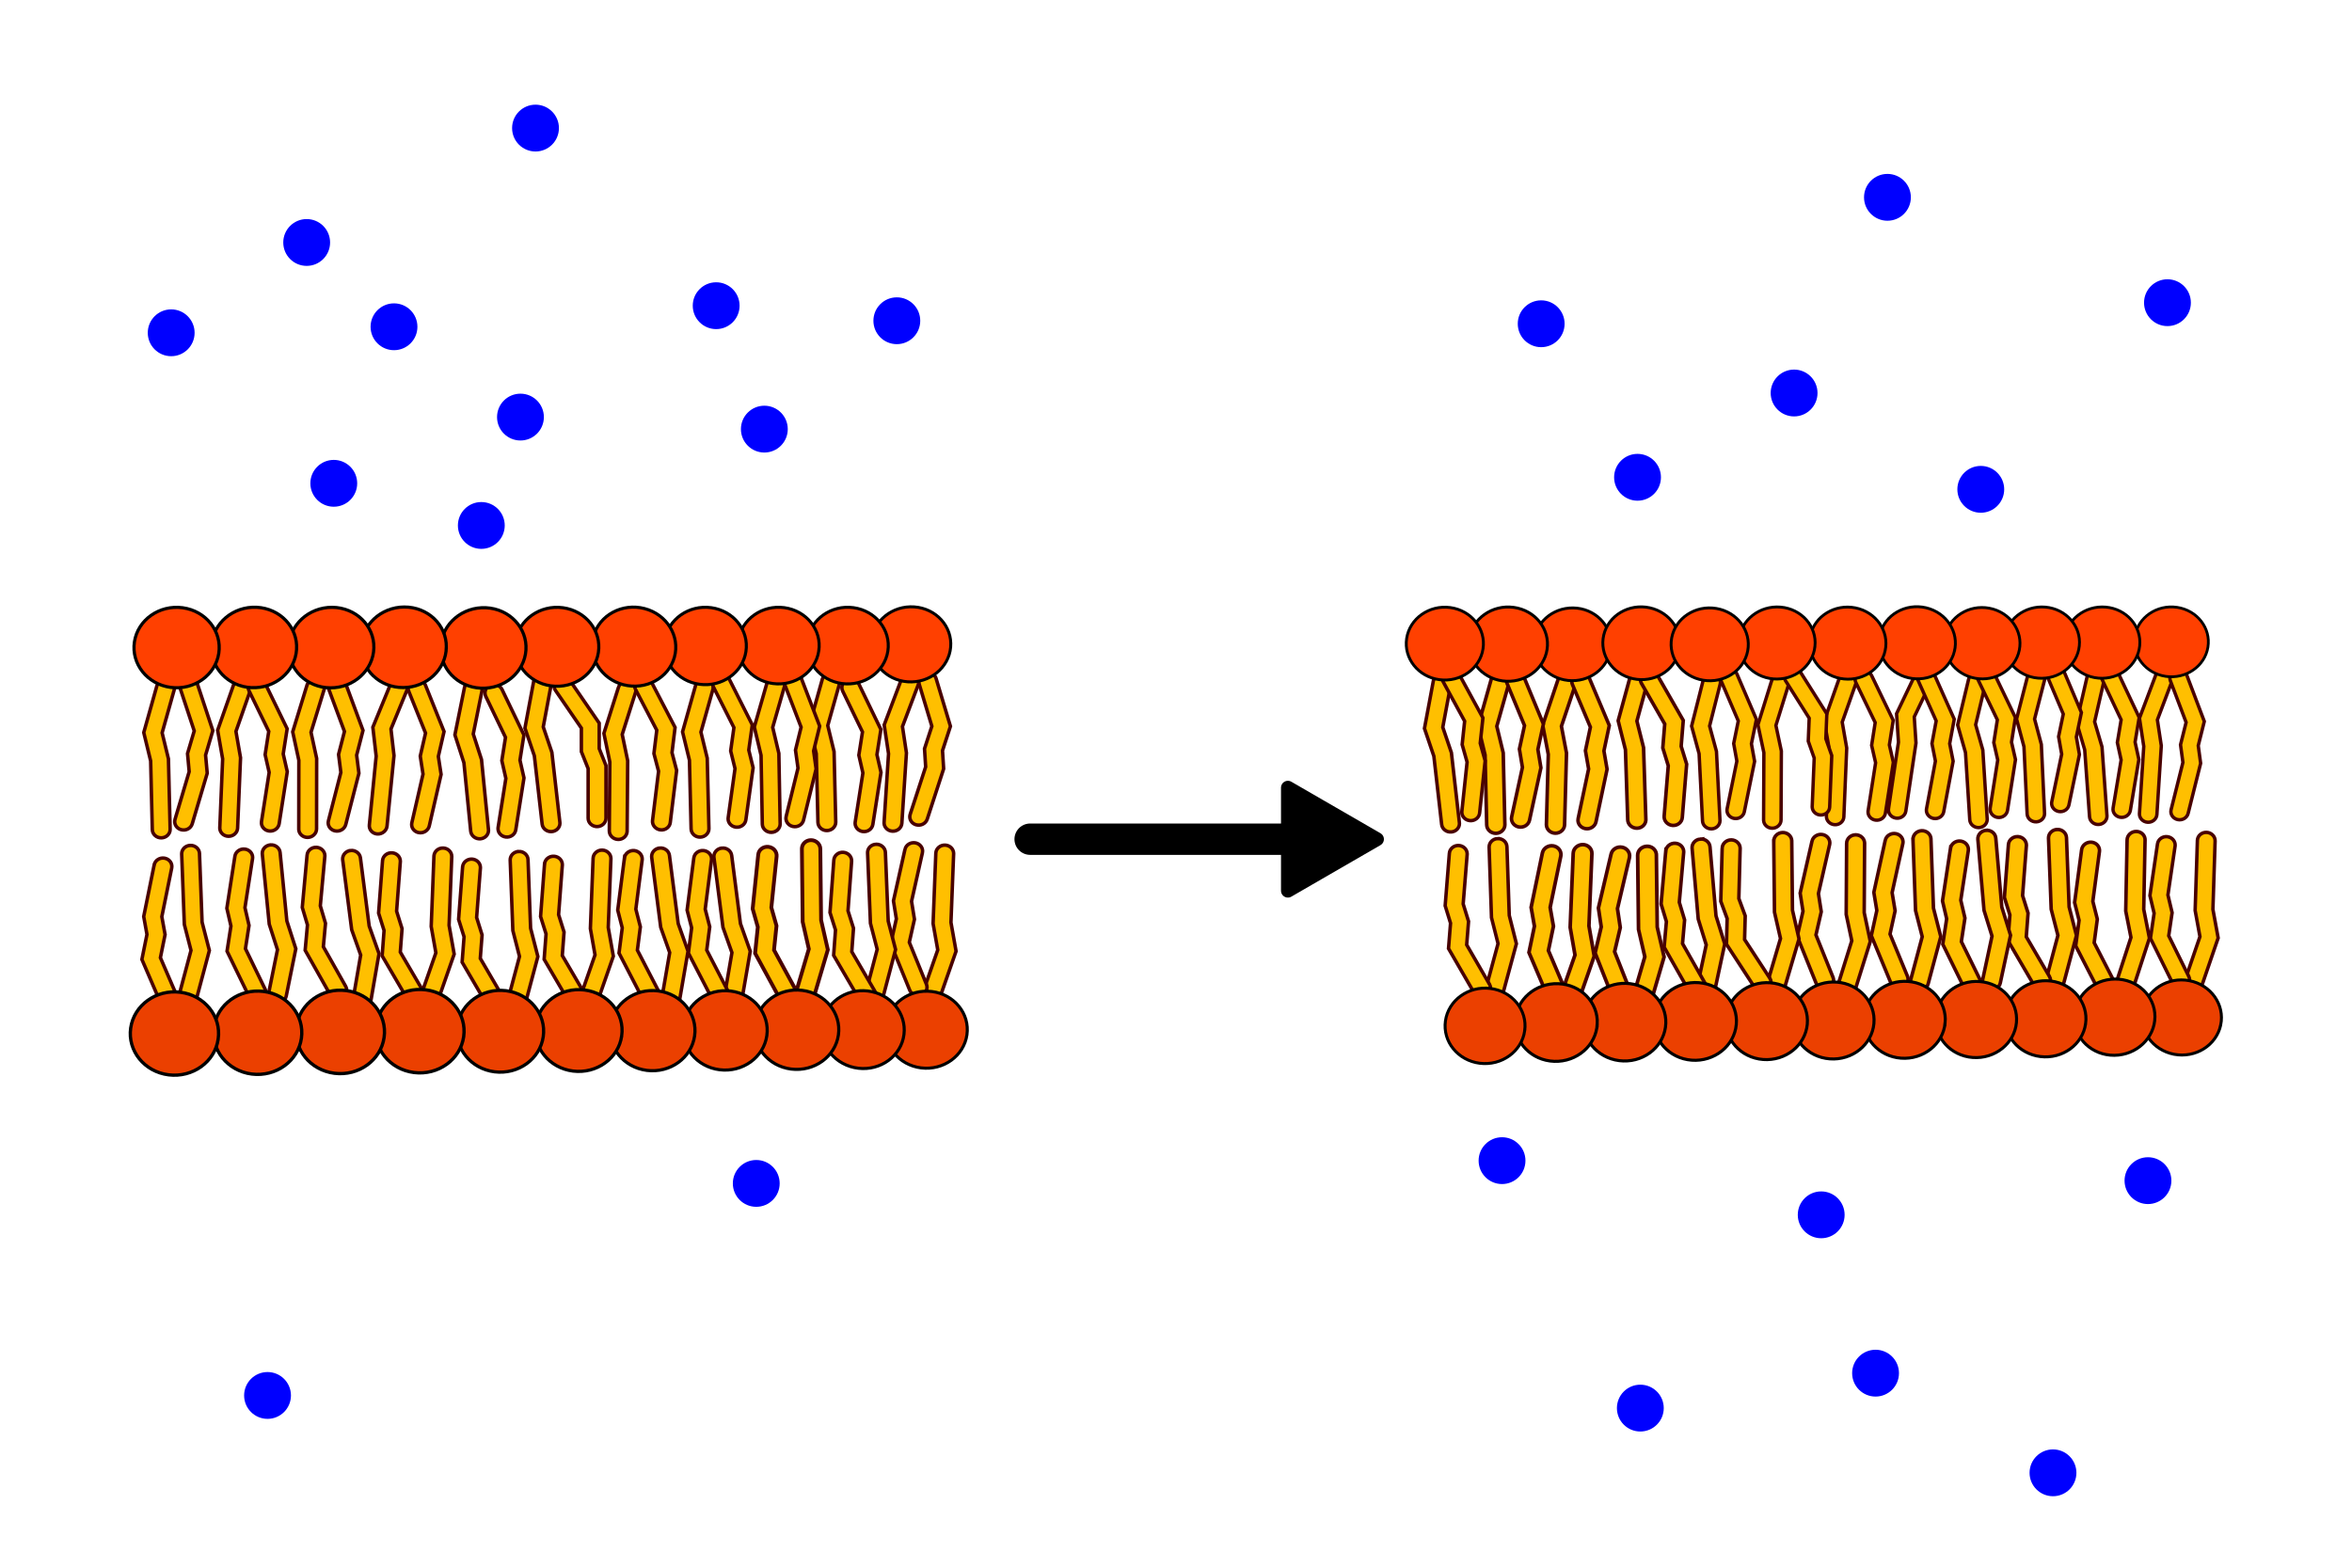 <?xml version="1.0" encoding="UTF-8" standalone="no"?>
<!-- Generator: Adobe Illustrator 12.0.0, SVG Export Plug-In . SVG Version: 6.00 Build 51448)  -->

<svg
   version="1.1"
   id="Layer_1"
   width="150mm"
   height="100mm"
   viewBox="0 0 566.93 377.953"
   overflow="visible"
   enable-background="new 0 0 877.455 361.09"
   xml:space="preserve"
   sodipodi:docname="diffusion.svg"
   inkscape:version="1.2.2 (732a01da63, 2022-12-09)"
   xmlns:inkscape="http://www.inkscape.org/namespaces/inkscape"
   xmlns:sodipodi="http://sodipodi.sourceforge.net/DTD/sodipodi-0.dtd"
   xmlns="http://www.w3.org/2000/svg"
   xmlns:svg="http://www.w3.org/2000/svg"><defs
   id="defs4225"><inkscape:path-effect
     effect="spiro"
     id="path-effect5553"
     is_visible="true"
     lpeversion="1" /><inkscape:path-effect
     effect="spiro"
     id="path-effect5171"
     is_visible="true"
     lpeversion="1" /><marker
     style="overflow:visible"
     id="TriangleStart"
     refX="0"
     refY="0"
     orient="auto-start-reverse"
     inkscape:stockid="TriangleStart"
     markerWidth="3.5"
     markerHeight="4.046"
     viewBox="0 0 5.324 6.155"
     inkscape:isstock="true"
     inkscape:collect="always"
     preserveAspectRatio="xMidYMid"><path
       transform="scale(0.5)"
       style="fill:context-stroke;fill-rule:evenodd;stroke:context-stroke;stroke-width:1pt"
       d="M 5.77,0 -2.88,5 V -5 Z"
       id="path135" /></marker><inkscape:path-effect
     effect="spiro"
     id="path-effect5171-0"
     is_visible="true"
     lpeversion="1" /></defs><sodipodi:namedview
   id="namedview4223"
   pagecolor="#ffffff"
   bordercolor="#000000"
   borderopacity="0.25"
   inkscape:showpageshadow="2"
   inkscape:pageopacity="0.0"
   inkscape:pagecheckerboard="0"
   inkscape:deskcolor="#d1d1d1"
   showgrid="false"
   inkscape:zoom="0.97428595"
   inkscape:cx="190.90904"
   inkscape:cy="143.18178"
   inkscape:window-width="1084"
   inkscape:window-height="1002"
   inkscape:window-x="0"
   inkscape:window-y="0"
   inkscape:window-maximized="0"
   inkscape:current-layer="Layer_1"
   inkscape:document-units="mm" />


































































































<g
   id="g2537"
   transform="matrix(1.367,0.077,-0.077,1.367,54.965,7.167)"><g
     id="g2529"
     transform="translate(-284.824,-63.123)">
	<path
   fill="#ffbf00"
   stroke="#490101"
   stroke-width="0.607"
   d="m 640.534,184.645 c -0.852,0.018 -1.527,0.675 -1.527,1.474 0,0.011 0.299,12.363 0.299,12.363 0,0 0.957,3.951 1.104,4.559 -0.18,0.643 -2.092,7.453 -2.092,7.453 -0.036,0.127 -0.055,0.254 -0.055,0.379 0,0.652 0.464,1.25 1.164,1.424 0.833,0.209 1.689,-0.26 1.911,-1.048 l 2.29,-8.157 c 0,0 -1.142,-4.702 -1.207,-4.977 -0.009,-0.292 -0.29,-12.029 -0.29,-12.029 -0.02,-0.815 -0.735,-1.46 -1.597,-1.441 z"
   id="path2527" />
</g><g
     id="g2533"
     transform="translate(-284.824,-63.123)">
	<path
   fill="#ffbf00"
   stroke="#490101"
   stroke-width="0.607"
   d="m 632.033,187.142 -0.822,9.179 c 0,0 0.783,2.633 0.912,3.065 -0.041,0.468 -0.397,4.438 -0.397,4.438 l 4.365,7.715 c 0.405,0.719 1.353,0.99 2.113,0.607 0.525,-0.267 0.827,-0.776 0.827,-1.303 0,-0.234 -0.062,-0.473 -0.187,-0.693 0,0 -3.537,-6.255 -3.928,-6.946 0.063,-0.701 0.367,-4.103 0.367,-4.103 0,0 -0.784,-2.633 -0.913,-3.065 0.045,-0.501 0.776,-8.646 0.776,-8.646 0.003,-0.042 0.006,-0.084 0.006,-0.126 0,-0.759 -0.617,-1.403 -1.432,-1.469 -0.856,-0.067 -1.613,0.535 -1.687,1.347 z"
   id="path2531" />
</g><path
     fill="#eb4000"
     stroke="#000000"
     stroke-width="0.523"
     d="m 360.109,155.246 c -0.549,3.614 -4.097,6.123 -7.925,5.606 -3.827,-0.519 -6.487,-3.867 -5.938,-7.479 0.547,-3.614 4.095,-6.124 7.924,-5.606 3.826,0.515 6.487,3.864 5.939,7.479 z"
     id="path2535" /></g><g
   id="g2188"
   transform="matrix(1.403,-0.037,0.037,1.403,-144.533,39.303)"><g
     id="g1830"
     transform="translate(-284.824,-63.123)">
	<path
   fill="#ffbf00"
   stroke="#490101"
   stroke-width="0.607"
   d="m 653.004,161.373 -2.916,7.979 c 0,0 0.774,4.768 0.819,5.046 -0.015,0.292 -0.64,12.017 -0.64,12.017 0,0.025 -0.002,0.05 -0.002,0.075 0,0.781 0.65,1.432 1.484,1.472 0.861,0.041 1.595,-0.586 1.64,-1.398 l 0.654,-12.316 c 0,0 -0.65,-4.005 -0.751,-4.622 0.229,-0.628 2.662,-7.29 2.662,-7.29 0.06,-0.158 0.086,-0.32 0.086,-0.479 0,-0.612 -0.405,-1.185 -1.055,-1.396 -0.811,-0.267 -1.703,0.142 -1.981,0.912 z"
   id="path1828" />
</g><g
     id="g1834"
     transform="translate(-284.824,-63.123)">
	<path
   fill="#ffbf00"
   stroke="#490101"
   stroke-width="0.607"
   d="m 656.297,160.625 c -0.631,0.22 -1.022,0.783 -1.022,1.384 0,0.17 0.03,0.343 0.099,0.511 0,0 2.601,6.652 2.887,7.388 -0.164,0.687 -0.958,4.016 -0.958,4.016 0,0 0.396,2.71 0.463,3.155 -0.117,0.49 -2.021,8.464 -2.021,8.464 -0.026,0.109 -0.04,0.219 -0.04,0.326 0,0.674 0.494,1.283 1.222,1.438 0.841,0.179 1.678,-0.32 1.868,-1.115 l 2.143,-8.986 c 0,0 -0.395,-2.71 -0.461,-3.155 0.11,-0.457 1.038,-4.345 1.038,-4.345 l -3.208,-8.206 c -0.302,-0.766 -1.2,-1.156 -2.01,-0.875 z"
   id="path1832" />
</g><path
     fill="#ff4000"
     stroke="#000000"
     stroke-width="0.495"
     d="m 377.288,93.363 c -0.518,3.416 -3.872,5.788 -7.49,5.3 -3.618,-0.489 -6.133,-3.655 -5.612,-7.071 0.517,-3.415 3.87,-5.789 7.489,-5.299 3.617,0.489 6.132,3.655 5.613,7.07 z"
     id="path3078" /></g><g
   id="g2181"
   transform="matrix(1.403,0,0,1.403,-141.015,29.827)"><g
     id="g1822"
     transform="translate(-284.824,-63.123)">
	<path
   fill="#ffbf00"
   stroke="#490101"
   stroke-width="0.607"
   d="m 641.571,158.456 -2.298,8.156 c 0,0 1.137,4.704 1.204,4.978 0.005,0.292 0.279,12.029 0.279,12.029 0.019,0.814 0.732,1.46 1.597,1.443 0.851,-0.019 1.527,-0.675 1.527,-1.475 0,-0.011 -0.286,-12.36 -0.286,-12.36 0,0 -0.956,-3.951 -1.104,-4.561 0.182,-0.643 2.101,-7.451 2.101,-7.451 0.035,-0.127 0.053,-0.255 0.053,-0.38 0,-0.651 -0.46,-1.249 -1.161,-1.425 -0.833,-0.21 -1.688,0.259 -1.912,1.046 z"
   id="path1820" />
</g><g
     id="g1826"
     transform="translate(-284.824,-63.123)">
	<path
   fill="#ffbf00"
   stroke="#490101"
   stroke-width="0.607"
   d="m 645.105,157.304 c -0.618,0.228 -0.997,0.783 -0.997,1.374 0,0.178 0.035,0.359 0.108,0.535 0,0 2.73,6.605 3.033,7.333 -0.148,0.689 -0.877,4.033 -0.877,4.033 0,0 0.45,2.702 0.523,3.146 -0.107,0.493 -1.851,8.499 -1.851,8.499 -0.021,0.1 -0.032,0.199 -0.032,0.298 0,0.686 0.511,1.3 1.25,1.442 0.845,0.164 1.672,-0.35 1.845,-1.146 l 1.964,-9.023 c 0,0 -0.45,-2.701 -0.523,-3.146 0.101,-0.46 0.948,-4.363 0.948,-4.363 l -3.369,-8.146 c -0.313,-0.758 -1.221,-1.133 -2.022,-0.836 z"
   id="path1824" />
</g><path
     fill="#ff4000"
     stroke="#000000"
     stroke-width="0.505"
     d="m 366.306,90.333 c -0.529,3.488 -3.954,5.911 -7.65,5.411 -3.696,-0.499 -6.263,-3.731 -5.733,-7.221 0.529,-3.487 3.953,-5.911 7.65,-5.411 3.695,0.5 6.26,3.732 5.733,7.221 z"
     id="path3080" /></g><g
   id="g2167"
   transform="matrix(1.376,0,0,1.376,-115.104,37.995)"><g
     id="g1806"
     transform="translate(-284.824,-63.123)">
	<path
   fill="#ffbf00"
   stroke="#490101"
   stroke-width="0.607"
   d="m 619.558,154.829 -1.552,8.312 c 0,0 1.558,4.595 1.646,4.862 0.034,0.291 1.366,11.963 1.366,11.963 0.093,0.811 0.863,1.396 1.721,1.309 0.804,-0.081 1.396,-0.721 1.396,-1.464 0,-0.054 -0.004,-0.106 -0.011,-0.16 l -1.398,-12.261 c 0,0 -1.308,-3.86 -1.509,-4.455 0.122,-0.654 1.418,-7.595 1.418,-7.595 0.017,-0.086 0.022,-0.172 0.022,-0.257 0,-0.703 -0.532,-1.325 -1.291,-1.451 -0.847,-0.141 -1.66,0.394 -1.808,1.197 z"
   id="path1804" />
</g><g
     id="g1810"
     transform="translate(-284.824,-63.123)">
	<path
   fill="#ffbf00"
   stroke="#490101"
   stroke-width="0.607"
   d="m 621.905,152.88 c -0.54,0.262 -0.848,0.777 -0.848,1.313 0,0.228 0.056,0.458 0.174,0.673 0,0 3.436,6.306 3.814,7.002 -0.073,0.7 -0.434,4.097 -0.434,4.097 0,0 0.74,2.645 0.863,3.077 -0.054,0.501 -0.917,8.635 -0.917,8.635 -0.004,0.049 -0.006,0.1 -0.006,0.147 0,0.749 0.601,1.39 1.406,1.466 0.857,0.081 1.622,-0.51 1.709,-1.319 l 0.972,-9.167 c 0,0 -0.74,-2.645 -0.863,-3.077 0.052,-0.467 0.471,-4.434 0.471,-4.434 l -4.238,-7.776 c -0.394,-0.725 -1.336,-1.01 -2.103,-0.637 z"
   id="path1808" />
</g><path
     fill="#ff4000"
     stroke="#000000"
     stroke-width="0.505"
     d="m 343.443,86.061 c -0.53,3.487 -3.955,5.911 -7.65,5.411 -3.695,-0.499 -6.263,-3.731 -5.732,-7.221 0.527,-3.487 3.955,-5.911 7.647,-5.412 3.696,0.499 6.264,3.733 5.735,7.222 z"
     id="path3084" /></g><g
   id="g2195"
   transform="matrix(1.399,0.114,-0.114,1.399,-128.29,-20.202)"><g
     id="g1838"
     transform="translate(-281.921,-63.305)">
	<path
   fill="#ffbf00"
   stroke="#490101"
   stroke-width="0.607"
   d="m 662.761,162.73 -1.557,8.311 c 0,0 1.561,4.596 1.649,4.863 0.034,0.291 1.366,11.963 1.366,11.963 0.092,0.811 0.861,1.396 1.72,1.31 0.802,-0.082 1.396,-0.723 1.396,-1.466 0,-0.053 -0.004,-0.105 -0.01,-0.159 l -1.398,-12.262 c 0,0 -1.309,-3.858 -1.51,-4.454 0.122,-0.653 1.419,-7.593 1.419,-7.593 0.017,-0.087 0.023,-0.173 0.023,-0.258 0,-0.703 -0.533,-1.325 -1.291,-1.451 -0.848,-0.141 -1.659,0.394 -1.807,1.196 z"
   id="path1836" />
</g><g
     id="g1978"
     transform="translate(-284.824,-63.486)">
	<path
   fill="#ffbf00"
   stroke="#490101"
   stroke-width="0.607"
   d="m 668.05,162.487 c -0.463,0.283 -0.714,0.756 -0.714,1.24 0,0.273 0.08,0.553 0.253,0.8 0,0 4.085,5.951 4.534,6.608 0,0.703 0,4.116 0,4.116 0,0 1.02,2.562 1.187,2.981 0,0.503 0,8.677 0,8.677 0,0.815 0.699,1.476 1.563,1.476 0.862,0 1.563,-0.66 1.563,-1.476 v -9.211 c 0,0 -1.021,-2.562 -1.187,-2.98 0,-0.471 0,-4.455 0,-4.455 l -5.038,-7.341 c -0.47,-0.683 -1.437,-0.878 -2.161,-0.435 z"
   id="path1976" />
</g><path
     fill="#ff4000"
     stroke="#000000"
     stroke-width="0.495"
     d="m 388.724,95.033 c -0.518,3.416 -3.872,5.789 -7.489,5.299 -3.619,-0.488 -6.135,-3.652 -5.615,-7.069 0.52,-3.415 3.871,-5.787 7.491,-5.3 3.618,0.49 6.131,3.655 5.613,7.07 z"
     id="path3116" /></g><g
   id="g2251"
   transform="matrix(1.403,0,0,1.403,-141.015,23.139)"><g
     id="g852-4-9"
     transform="matrix(0.873,0,0,0.873,179.805,-24.554)">
	<path
   fill="#ffbf00"
   stroke="#490101"
   stroke-width="0.668"
   d="m 333.511,141.852 -3.299,8.741 c 0,0 0.796,5.254 0.844,5.561 -0.02,0.32 -0.845,13.21 -0.845,13.21 -0.002,0.027 -0.003,0.055 -0.004,0.083 -0.009,0.857 0.698,1.583 1.617,1.635 0.946,0.056 1.761,-0.625 1.819,-1.52 l 0.866,-13.538 c 0,0 -0.669,-4.414 -0.772,-5.093 0.26,-0.688 3.014,-7.987 3.014,-7.987 0.067,-0.174 0.097,-0.351 0.1,-0.527 0.007,-0.674 -0.432,-1.306 -1.143,-1.548 -0.894,-0.302 -1.879,0.139 -2.196,0.982 z"
   id="path850-1-9" />
</g><g
     id="g856-9-2"
     transform="matrix(0.872,0.052,-0.052,0.872,188.427,-41.392)">
	<path
   fill="#ffbf00"
   stroke="#490101"
   stroke-width="0.668"
   d="m 336.226,140.604 c -0.682,0.275 -1.082,0.917 -1.05,1.576 0.009,0.186 0.053,0.374 0.135,0.555 0,0 3.213,7.17 3.568,7.962 -0.144,0.763 -0.836,4.464 -0.836,4.464 0,0 0.581,2.956 0.676,3.441 -0.103,0.545 -1.764,9.408 -1.764,9.408 -0.023,0.121 -0.031,0.241 -0.025,0.359 0.036,0.741 0.611,1.382 1.417,1.513 0.934,0.152 1.826,-0.44 1.992,-1.323 l 1.872,-9.989 c 0,0 -0.579,-2.956 -0.675,-3.441 0.096,-0.51 0.905,-4.83 0.905,-4.83 l -3.965,-8.843 c -0.369,-0.824 -1.375,-1.205 -2.25,-0.852 z"
   id="path854-2-3" />
</g><path
     fill="#ff4000"
     stroke="#000000"
     stroke-width="0.475"
     d="m 479.842,94.717 c -0.534,3.275 -3.777,5.52 -7.249,5.015 -3.47,-0.508 -5.853,-3.575 -5.319,-6.85 0.533,-3.274 3.777,-5.52 7.249,-5.014 3.47,0.507 5.851,3.573 5.319,6.849 z"
     id="path3160-3-5" /></g><g
   id="g2244"
   transform="matrix(1.403,0,0,1.403,-141.015,27.201)"><g
     id="g844-7-6"
     transform="matrix(0.873,0,0,0.873,179.805,-24.554)">
	<path
   fill="#ffbf00"
   stroke="#490101"
   stroke-width="0.668"
   d="m 319.931,139.013 -2.088,9.084 c 0,0 1.502,5.105 1.59,5.403 0.022,0.321 0.953,13.201 0.953,13.201 0.065,0.895 0.885,1.565 1.832,1.499 0.934,-0.063 1.642,-0.822 1.6,-1.701 0,-0.012 -0.978,-13.565 -0.978,-13.565 0,0 -1.263,-4.29 -1.457,-4.951 0.165,-0.715 1.907,-8.3 1.907,-8.3 0.032,-0.143 0.044,-0.282 0.038,-0.42 -0.035,-0.717 -0.574,-1.348 -1.354,-1.502 -0.926,-0.186 -1.841,0.375 -2.043,1.252 z"
   id="path842-2-5" />
</g><g
     id="g848-9-1"
     transform="matrix(0.873,0,0,0.873,179.805,-24.554)">
	<path
   fill="#ffbf00"
   stroke="#490101"
   stroke-width="0.668"
   d="m 323.75,137.557 c -0.667,0.282 -1.053,0.916 -1.021,1.563 0.009,0.196 0.058,0.395 0.148,0.583 0,0 3.355,7.11 3.727,7.896 -0.128,0.765 -0.748,4.478 -0.748,4.478 0,0 0.642,2.944 0.745,3.428 -0.091,0.547 -1.575,9.438 -1.575,9.438 -0.019,0.111 -0.025,0.221 -0.021,0.329 0.036,0.753 0.63,1.4 1.451,1.518 0.937,0.135 1.816,-0.474 1.965,-1.359 l 1.673,-10.02 c 0,0 -0.64,-2.944 -0.745,-3.427 0.086,-0.512 0.81,-4.845 0.81,-4.845 l -4.139,-8.77 c -0.387,-0.817 -1.404,-1.181 -2.27,-0.812 z"
   id="path846-7-7" />
</g><path
     fill="#ff4000"
     stroke="#000000"
     stroke-width="0.485"
     d="m 468.118,91.592 c -0.345,3.372 -3.517,5.857 -7.085,5.55 -3.57,-0.306 -6.183,-3.288 -5.84,-6.658 0.345,-3.371 3.517,-5.857 7.086,-5.55 3.57,0.307 6.183,3.288 5.839,6.658 z"
     id="path3162-7-2" /></g><g
   id="g2237"
   transform="matrix(1.403,0,0,1.403,-141.015,29.889)"><g
     id="g2290-5"
     transform="matrix(0.87,0.075,-0.075,0.87,246.639,-49.378)">
	<path
   fill="#ffbf00"
   stroke="#490101"
   stroke-width="0.668"
   d="m 249.224,141.628 c -0.628,0.3 -0.979,0.911 -0.951,1.533 0.012,0.219 0.069,0.439 0.181,0.647 0,0 3.685,6.962 4.092,7.73 -0.093,0.771 -0.538,4.504 -0.538,4.504 0,0 0.777,2.914 0.904,3.393 -0.065,0.551 -1.137,9.492 -1.137,9.492 -0.01,0.086 -0.013,0.173 -0.009,0.259 0.039,0.783 0.673,1.44 1.524,1.527 0.942,0.096 1.794,-0.55 1.9,-1.44 l 1.205,-10.076 c 0,0 -0.776,-2.914 -0.904,-3.392 0.061,-0.516 0.583,-4.873 0.583,-4.873 l -4.547,-8.587 c -0.423,-0.801 -1.454,-1.121 -2.303,-0.717 z"
   id="path2288-8" />
</g><g
     id="g2294-9"
     transform="matrix(0.87,0.075,-0.075,0.87,246.639,-49.378)">
	<path
   fill="#ffbf00"
   stroke="#490101"
   stroke-width="0.668"
   d="m 245.009,144.115 -1.532,9.181 c 0,0 1.812,5.015 1.916,5.307 0.043,0.318 1.754,13.125 1.754,13.125 0.119,0.888 0.979,1.514 1.92,1.396 0.896,-0.11 1.543,-0.854 1.502,-1.689 -0.002,-0.043 -0.007,-0.086 -0.012,-0.13 l -1.797,-13.451 c 0,0 -1.521,-4.212 -1.755,-4.861 0.12,-0.722 1.398,-8.387 1.398,-8.387 0.02,-0.112 0.025,-0.223 0.021,-0.33 -0.037,-0.753 -0.629,-1.401 -1.449,-1.52 -0.937,-0.137 -1.818,0.473 -1.966,1.359 z"
   id="path2292-6" />
</g><path
     fill="#ff4000"
     stroke="#000000"
     stroke-width="0.485"
     d="m 457.747,89.678 c -0.346,3.371 -3.516,5.857 -7.086,5.549 -3.568,-0.307 -6.183,-3.288 -5.84,-6.658 0.345,-3.372 3.517,-5.858 7.086,-5.551 3.571,0.307 6.187,3.288 5.841,6.659 z"
     id="path3164-3-0" /></g><g
   id="g2230"
   transform="matrix(1.397,0.139,-0.139,1.397,-123.989,-28.977)"><g
     id="g828-5-2"
     transform="matrix(0.873,0,0,0.873,179.805,-24.554)">
	<path
   fill="#ffbf00"
   stroke="#490101"
   stroke-width="0.668"
   d="m 295.549,136.209 -1.258,9.215 c 0,0 1.958,4.966 2.071,5.255 0.053,0.317 2.143,13.07 2.143,13.07 0.146,0.884 1.022,1.486 1.961,1.346 0.877,-0.133 1.495,-0.867 1.455,-1.686 -0.002,-0.058 -0.01,-0.117 -0.02,-0.175 l -2.195,-13.396 c 0,0 -1.646,-4.17 -1.897,-4.813 0.099,-0.726 1.15,-8.419 1.15,-8.419 0.015,-0.096 0.017,-0.191 0.013,-0.285 -0.038,-0.772 -0.657,-1.427 -1.497,-1.525 -0.942,-0.108 -1.804,0.524 -1.926,1.413 z"
   id="path826-7-9" />
</g><g
     id="g832-4-4"
     transform="matrix(0.873,0,0,0.873,179.805,-24.554)">
	<path
   fill="#ffbf00"
   stroke="#490101"
   stroke-width="0.668"
   d="m 298.023,133.942 c -0.578,0.315 -0.89,0.899 -0.86,1.488 0.013,0.25 0.087,0.5 0.228,0.73 0,0 4.114,6.743 4.568,7.487 -0.043,0.772 -0.256,4.523 -0.256,4.523 0,0 0.956,2.866 1.113,3.335 -0.03,0.554 -0.542,9.535 -0.542,9.535 -0.003,0.057 -0.002,0.11 0,0.164 0.04,0.822 0.735,1.495 1.625,1.535 0.947,0.042 1.755,-0.647 1.809,-1.543 l 0.575,-10.122 c 0,0 -0.957,-2.865 -1.114,-3.335 0.031,-0.517 0.277,-4.895 0.277,-4.895 l -5.074,-8.317 c -0.475,-0.773 -1.525,-1.035 -2.349,-0.585 z"
   id="path830-6-9" />
</g><path
     fill="#ff4000"
     stroke="#000000"
     stroke-width="0.485"
     d="m 445.983,88.567 c -0.345,3.371 -3.517,5.856 -7.086,5.55 -3.571,-0.307 -6.183,-3.288 -5.84,-6.658 0.344,-3.371 3.517,-5.857 7.085,-5.551 3.569,0.304 6.184,3.287 5.841,6.659 z"
     id="path3166-9-9" /></g><g
   id="g2223"
   transform="matrix(1.389,0.201,-0.201,1.389,-114.666,-53.123)"><g
     id="g836-8-7"
     transform="matrix(0.873,0,0,0.873,179.805,-25.452)">
	<path
   fill="#ffbf00"
   stroke="#490101"
   stroke-width="0.668"
   d="m 285.024,135.283 -2.774,8.922 c 0,0 1.106,5.198 1.172,5.501 -0.002,0.321 -0.058,13.237 -0.058,13.237 0,0.028 0,0.056 0.001,0.083 0.042,0.856 0.79,1.539 1.71,1.538 0.949,-0.002 1.723,-0.729 1.727,-1.625 l 0.059,-13.567 c 0,0 -0.932,-4.366 -1.074,-5.039 0.219,-0.702 2.534,-8.151 2.534,-8.151 0.056,-0.179 0.077,-0.357 0.069,-0.533 -0.034,-0.672 -0.51,-1.279 -1.232,-1.476 -0.911,-0.248 -1.868,0.25 -2.134,1.11 z"
   id="path834-9-0" />
</g><g
     id="g840-9-1"
     transform="matrix(0.873,0,0,0.873,178.265,-24.426)">
	<path
   fill="#ffbf00"
   stroke="#490101"
   stroke-width="0.668"
   d="m 287.842,133.682 c -0.564,0.319 -0.868,0.896 -0.84,1.475 0.013,0.258 0.091,0.516 0.241,0.752 0,0 4.223,6.682 4.688,7.42 -0.032,0.774 -0.185,4.527 -0.185,4.527 0,0 1.003,2.851 1.168,3.317 -0.022,0.554 -0.388,9.541 -0.388,9.541 -0.002,0.047 -0.002,0.094 0,0.14 0.041,0.833 0.753,1.508 1.651,1.536 0.948,0.028 1.746,-0.674 1.784,-1.569 l 0.411,-10.128 c 0,0 -1.003,-2.852 -1.169,-3.318 0.021,-0.517 0.199,-4.897 0.199,-4.897 l -5.208,-8.242 c -0.483,-0.769 -1.536,-1.016 -2.352,-0.554 z"
   id="path838-1-8" />
</g><path
     fill="#ff4000"
     stroke="#000000"
     stroke-width="0.49"
     d="m 434.507,88.441 c -0.348,3.406 -3.552,5.916 -7.159,5.609 -3.606,-0.309 -6.248,-3.322 -5.901,-6.729 0.348,-3.406 3.552,-5.916 7.158,-5.609 3.607,0.31 6.248,3.324 5.901,6.729 z"
     id="path3168-2-9" /></g><g
   id="g2216"
   transform="matrix(1.394,0.159,-0.159,1.394,-120.789,-37.918)"><g
     id="g804-8-0"
     transform="matrix(0.873,0,0,0.873,179.805,-24.554)">
	<path
   fill="#ffbf00"
   stroke="#490101"
   stroke-width="0.668"
   d="m 270.379,138.882 -2.085,9.083 c 0,0 1.501,5.108 1.588,5.405 0.022,0.321 0.954,13.201 0.954,13.201 0.064,0.894 0.885,1.565 1.832,1.499 0.935,-0.065 1.643,-0.822 1.6,-1.702 -10e-4,-0.012 -0.979,-13.564 -0.979,-13.564 0,0 -1.263,-4.29 -1.456,-4.951 0.165,-0.715 1.907,-8.299 1.907,-8.299 0.031,-0.142 0.044,-0.283 0.037,-0.421 -0.034,-0.716 -0.574,-1.347 -1.353,-1.502 -0.927,-0.187 -1.843,0.374 -2.045,1.251 z"
   id="path802-1-3" />
</g><g
     id="g808-4-1"
     transform="matrix(0.873,0,0,0.873,179.805,-24.554)">
	<path
   fill="#ffbf00"
   stroke="#490101"
   stroke-width="0.668"
   d="m 274.207,137.553 c -0.565,0.319 -0.868,0.896 -0.84,1.476 0.013,0.257 0.09,0.515 0.239,0.751 0,0 4.219,6.685 4.685,7.423 -0.034,0.773 -0.19,4.527 -0.19,4.527 0,0 1.002,2.852 1.166,3.319 -0.022,0.554 -0.396,9.54 -0.396,9.54 -0.002,0.048 -0.002,0.095 0,0.141 0.041,0.833 0.751,1.508 1.648,1.536 0.95,0.029 1.748,-0.672 1.786,-1.567 l 0.419,-10.128 c 0,0 -1.001,-2.852 -1.166,-3.32 0.023,-0.517 0.205,-4.897 0.205,-4.897 l -5.202,-8.246 c -0.483,-0.769 -1.537,-1.017 -2.354,-0.555 z"
   id="path806-8-8" />
</g><path
     fill="#ff4000"
     stroke="#000000"
     stroke-width="0.49"
     d="m 423.052,91.479 c -0.346,3.407 -3.554,5.918 -7.161,5.608 -3.607,-0.307 -6.249,-3.32 -5.901,-6.726 0.348,-3.407 3.553,-5.917 7.159,-5.61 3.607,0.309 6.249,3.322 5.902,6.727 z"
     id="path3170-7-0" /></g><g
   id="g2209"
   transform="matrix(1.403,0,0,1.403,-141.015,25.372)"><g
     id="g812-6-7"
     transform="matrix(0.873,0,0,0.873,179.805,-24.554)">
	<path
   fill="#ffbf00"
   stroke="#490101"
   stroke-width="0.668"
   d="m 257.897,141.153 -2.773,8.923 c 0,0 1.107,5.197 1.172,5.501 -10e-4,0.321 -0.058,13.237 -0.058,13.237 0,0.027 0,0.055 0.003,0.082 0.042,0.857 0.79,1.539 1.709,1.538 0.949,-0.001 1.722,-0.729 1.727,-1.626 l 0.058,-13.566 c 0,0 -0.931,-4.367 -1.073,-5.039 0.218,-0.703 2.534,-8.152 2.534,-8.152 0.056,-0.179 0.076,-0.357 0.067,-0.532 -0.033,-0.672 -0.51,-1.278 -1.233,-1.476 -0.91,-0.249 -1.865,0.249 -2.133,1.11 z"
   id="path810-6-0" />
</g><g
     id="g820-5-0"
     transform="matrix(0.873,0,0,0.873,179.805,-24.554)">
	<path
   fill="#ffbf00"
   stroke="#490101"
   stroke-width="0.668"
   d="m 261.126,139.124 c -0.564,0.32 -0.867,0.896 -0.839,1.477 0.013,0.257 0.091,0.516 0.239,0.752 0,0 4.224,6.682 4.689,7.42 -0.031,0.773 -0.184,4.526 -0.184,4.526 0,0 1.003,2.852 1.168,3.318 -0.023,0.553 -0.391,9.54 -0.391,9.54 -10e-4,0.047 0,0.094 0.002,0.14 0.041,0.833 0.751,1.509 1.65,1.536 0.95,0.029 1.747,-0.673 1.783,-1.568 l 0.414,-10.129 c 0,0 -1.005,-2.851 -1.168,-3.318 0.021,-0.518 0.198,-4.898 0.198,-4.898 l -5.209,-8.243 c -0.481,-0.768 -1.537,-1.016 -2.352,-0.553 z"
   id="path818-2-7" />
</g><path
     fill="#ff4000"
     stroke="#000000"
     stroke-width="0.49"
     d="m 412.328,92.967 c -0.348,3.407 -3.552,5.919 -7.159,5.608 -3.607,-0.309 -6.25,-3.321 -5.901,-6.728 0.347,-3.405 3.552,-5.916 7.16,-5.608 3.606,0.308 6.249,3.322 5.901,6.728 z"
     id="path3172-9-2" /></g><g
   id="g2202"
   transform="matrix(1.399,0.115,-0.115,1.399,-128.6,-22.944)"><g
     id="g816-7-8"
     transform="matrix(0.873,0,0,0.873,179.805,-24.554)">
	<path
   fill="#ffbf00"
   stroke="#490101"
   stroke-width="0.668"
   d="m 249.224,141.628 c -0.628,0.3 -0.979,0.911 -0.951,1.533 0.012,0.219 0.069,0.439 0.181,0.647 0,0 3.685,6.962 4.092,7.73 -0.093,0.771 -0.538,4.504 -0.538,4.504 0,0 0.777,2.914 0.904,3.393 -0.065,0.551 -1.137,9.492 -1.137,9.492 -0.01,0.086 -0.013,0.173 -0.009,0.259 0.039,0.783 0.673,1.44 1.524,1.527 0.942,0.096 1.794,-0.55 1.9,-1.44 l 1.205,-10.076 c 0,0 -0.776,-2.914 -0.904,-3.392 0.061,-0.516 0.583,-4.873 0.583,-4.873 l -4.547,-8.587 c -0.423,-0.801 -1.454,-1.121 -2.303,-0.717 z"
   id="path814-8-3" />
</g><g
     id="g824-4-1"
     transform="matrix(0.873,0,0,0.873,179.805,-24.554)">
	<path
   fill="#ffbf00"
   stroke="#490101"
   stroke-width="0.668"
   d="m 245.009,144.115 -1.532,9.181 c 0,0 1.812,5.015 1.916,5.307 0.043,0.318 1.754,13.125 1.754,13.125 0.119,0.888 0.979,1.514 1.92,1.396 0.896,-0.11 1.543,-0.854 1.502,-1.689 -0.002,-0.043 -0.007,-0.086 -0.012,-0.13 l -1.797,-13.451 c 0,0 -1.521,-4.212 -1.755,-4.861 0.12,-0.722 1.398,-8.387 1.398,-8.387 0.02,-0.112 0.025,-0.223 0.021,-0.33 -0.037,-0.753 -0.629,-1.401 -1.449,-1.52 -0.937,-0.137 -1.818,0.473 -1.966,1.359 z"
   id="path822-4-1" />
</g><path
     fill="#ff4000"
     stroke="#000000"
     stroke-width="0.495"
     d="m 400.905,95.59 c -0.35,3.443 -3.587,5.979 -7.233,5.666 -3.643,-0.312 -6.313,-3.355 -5.96,-6.796 0.349,-3.441 3.589,-5.98 7.232,-5.666 3.643,0.312 6.312,3.355 5.961,6.796 z"
     id="path3174-2-4" /></g><g
   id="g2258"
   transform="matrix(1.439,-0.137,0.137,1.439,-188.351,85.797)"><g
     id="g908-2-8"
     transform="matrix(0.873,0,0,0.873,179.805,-24.554)">
	<path
   fill="#ffbf00"
   stroke="#490101"
   stroke-width="0.668"
   d="m 338.326,172.844 -1.547,13.495 c 0,0 0.447,4.438 0.517,5.12 -0.293,0.679 -3.413,7.867 -3.413,7.867 -0.099,0.227 -0.139,0.461 -0.128,0.691 0.03,0.609 0.427,1.177 1.064,1.421 0.878,0.336 1.883,-0.065 2.244,-0.896 l 3.735,-8.608 c 0,0 -0.531,-5.281 -0.563,-5.589 0.037,-0.32 1.509,-13.17 1.509,-13.17 0.01,-0.084 0.012,-0.168 0.008,-0.25 -0.039,-0.784 -0.677,-1.444 -1.532,-1.527 -0.944,-0.095 -1.791,0.554 -1.894,1.446 z"
   id="path906-6-1" />
</g><g
     id="g912-5-8"
     transform="matrix(0.873,0,0,0.873,180.894,-23.919)">
	<path
   fill="#ffbf00"
   stroke="#490101"
   stroke-width="0.668"
   d="m 328.254,173.16 -2.291,9.912 c 0,0 0.457,2.976 0.531,3.464 -0.116,0.506 -1.107,4.794 -1.107,4.794 l 3.589,8.986 c 0.334,0.837 1.326,1.256 2.213,0.936 0.716,-0.258 1.147,-0.916 1.113,-1.6 -0.008,-0.166 -0.043,-0.332 -0.109,-0.497 0,0 -2.909,-7.285 -3.231,-8.09 0.176,-0.757 1.023,-4.431 1.023,-4.431 0,0 -0.458,-2.977 -0.531,-3.465 0.126,-0.542 2.157,-9.337 2.157,-9.337 0.032,-0.142 0.044,-0.284 0.038,-0.422 -0.035,-0.717 -0.573,-1.346 -1.35,-1.503 -0.927,-0.183 -1.842,0.376 -2.045,1.253 z"
   id="path910-3-8" />
</g><path
     fill="#eb4000"
     stroke="#000000"
     stroke-width="0.503"
     d="m 476.99,156.145 c -0.355,3.493 -3.642,6.067 -7.338,5.751 -3.699,-0.317 -6.407,-3.407 -6.051,-6.898 0.355,-3.493 3.643,-6.068 7.34,-5.752 3.697,0.319 6.404,3.407 6.049,6.899 z"
     id="path3204-6-1" /></g><g
   id="g2265"
   transform="matrix(1.445,0.051,-0.051,1.445,-161.656,0.299)"><g
     id="g916-2-4"
     transform="matrix(0.873,0,0,0.873,179.805,-24.554)">
	<path
   fill="#ffbf00"
   stroke="#490101"
   stroke-width="0.668"
   d="m 320.198,167.841 c -0.935,0.066 -1.643,0.823 -1.6,1.702 10e-4,0.013 0.992,13.567 0.992,13.567 0,0 1.264,4.289 1.458,4.948 -0.163,0.716 -1.898,8.302 -1.898,8.302 -0.032,0.142 -0.045,0.281 -0.038,0.418 0.034,0.717 0.576,1.349 1.354,1.503 0.928,0.184 1.843,-0.377 2.044,-1.253 l 2.078,-9.086 c 0,0 -1.506,-5.105 -1.594,-5.403 -0.023,-0.32 -0.966,-13.201 -0.966,-13.201 -0.064,-0.893 -0.884,-1.563 -1.83,-1.497 z"
   id="path914-9-5" />
</g><g
     id="g920-0-4"
     transform="matrix(0.873,0,0,0.873,179.805,-24.554)">
	<path
   fill="#ffbf00"
   stroke="#490101"
   stroke-width="0.668"
   d="m 310.993,171.042 -0.412,10.129 c 0,0 1.004,2.852 1.168,3.318 -0.021,0.516 -0.199,4.898 -0.199,4.898 l 5.21,8.241 c 0.485,0.768 1.539,1.016 2.355,0.554 0.563,-0.32 0.866,-0.896 0.838,-1.476 -0.013,-0.258 -0.093,-0.516 -0.241,-0.752 0,0 -4.223,-6.683 -4.689,-7.42 0.031,-0.773 0.185,-4.527 0.185,-4.527 0,0 -1.003,-2.851 -1.167,-3.317 0.021,-0.554 0.388,-9.541 0.388,-9.541 0.001,-0.047 0.001,-0.093 0,-0.139 -0.041,-0.833 -0.752,-1.509 -1.651,-1.536 -0.949,-0.03 -1.749,0.672 -1.785,1.568 z"
   id="path918-6-4" />
</g><path
     fill="#eb4000"
     stroke="#000000"
     stroke-width="0.503"
     d="m 465.217,154.163 c -0.357,3.493 -3.643,6.066 -7.34,5.75 -3.696,-0.318 -6.405,-3.405 -6.048,-6.897 0.355,-3.493 3.641,-6.067 7.34,-5.751 3.696,0.315 6.406,3.404 6.049,6.898 z"
     id="path3206-1-7" /></g><g
   id="g2272"
   transform="matrix(1.446,-0.014,0.014,1.446,-171.175,31.619)"><g
     id="g892-7-7"
     transform="matrix(0.873,0,0,0.873,179.805,-24.554)">
	<path
   fill="#ffbf00"
   stroke="#490101"
   stroke-width="0.668"
   d="m 307.534,166.627 c -0.932,0.07 -1.636,0.826 -1.593,1.701 0,0.016 1.046,13.569 1.046,13.569 0,0 1.282,4.285 1.479,4.943 -0.161,0.717 -1.865,8.309 -1.865,8.309 -0.032,0.139 -0.043,0.278 -0.037,0.414 0.035,0.719 0.58,1.352 1.36,1.504 0.928,0.18 1.841,-0.384 2.039,-1.261 l 2.042,-9.094 c 0,0 -1.526,-5.1 -1.615,-5.396 -0.023,-0.32 -1.019,-13.196 -1.019,-13.196 -0.067,-0.895 -0.891,-1.562 -1.837,-1.493 z"
   id="path890-8-8" />
</g><g
     id="g896-5-9"
     transform="matrix(0.873,0,0,0.873,179.805,-24.554)">
	<path
   fill="#ffbf00"
   stroke="#490101"
   stroke-width="0.668"
   d="m 300.699,170.006 -1.624,10.026 c 0,0 0.655,2.941 0.763,3.423 -0.083,0.512 -0.786,4.849 -0.786,4.849 l 4.184,8.752 c 0.391,0.814 1.408,1.173 2.272,0.802 0.663,-0.285 1.044,-0.916 1.013,-1.561 -0.01,-0.198 -0.059,-0.397 -0.15,-0.591 0,0 -3.394,-7.096 -3.768,-7.879 0.124,-0.766 0.728,-4.479 0.728,-4.479 0,0 -0.654,-2.941 -0.763,-3.425 0.088,-0.548 1.53,-9.443 1.53,-9.443 0.019,-0.108 0.022,-0.216 0.017,-0.322 -0.036,-0.757 -0.633,-1.405 -1.455,-1.52 -0.939,-0.131 -1.816,0.482 -1.961,1.368 z"
   id="path894-1-8" />
</g><path
     fill="#eb4000"
     stroke="#000000"
     stroke-width="0.503"
     d="m 453.028,153.011 c -0.357,3.493 -3.644,6.066 -7.341,5.75 -3.696,-0.315 -6.406,-3.404 -6.05,-6.896 0.357,-3.494 3.643,-6.068 7.341,-5.751 3.696,0.315 6.407,3.404 6.05,6.897 z"
     id="path3208-9-4" /></g><g
   id="g2279"
   transform="matrix(1.446,-0.014,0.014,1.446,-171.174,31.716)"><g
     id="g900-9-2"
     transform="matrix(0.873,0,0,0.873,179.805,-24.554)">
	<path
   fill="#ffbf00"
   stroke="#490101"
   stroke-width="0.668"
   d="m 288.254,168.278 -2.271,9.917 c 0,0 0.463,2.974 0.539,3.462 -0.114,0.507 -1.098,4.796 -1.098,4.796 l 3.61,8.98 c 0.336,0.835 1.327,1.253 2.216,0.931 0.712,-0.259 1.143,-0.916 1.108,-1.598 -0.008,-0.167 -0.044,-0.335 -0.11,-0.5 0,0 -2.928,-7.28 -3.249,-8.083 0.173,-0.759 1.016,-4.433 1.016,-4.433 0,0 -0.464,-2.975 -0.54,-3.464 0.125,-0.542 2.137,-9.341 2.137,-9.341 0.034,-0.141 0.046,-0.282 0.038,-0.418 -0.034,-0.717 -0.574,-1.348 -1.354,-1.503 -0.927,-0.184 -1.841,0.377 -2.042,1.254 z"
   id="path898-1-3" />
</g><g
     id="g904-5-6"
     transform="matrix(0.873,0,0,0.873,179.805,-24.554)">
	<path
   fill="#ffbf00"
   stroke="#490101"
   stroke-width="0.668"
   d="m 293.555,168.18 0.359,13.562 c 0,0 1.063,4.336 1.228,5.004 -0.196,0.709 -2.283,8.217 -2.283,8.217 -0.045,0.163 -0.063,0.328 -0.056,0.488 0.034,0.689 0.536,1.307 1.281,1.487 0.917,0.222 1.857,-0.301 2.099,-1.168 l 2.5,-8.993 c 0,0 -1.268,-5.164 -1.342,-5.465 -0.008,-0.322 -0.35,-13.255 -0.352,-13.268 -0.043,-0.878 -0.823,-1.563 -1.76,-1.536 -0.947,0.029 -1.697,0.777 -1.674,1.672 z"
   id="path902-2-3" />
</g><path
     fill="#eb4000"
     stroke="#000000"
     stroke-width="0.508"
     d="m 441.141,152.882 c -0.361,3.529 -3.682,6.13 -7.416,5.81 -3.736,-0.32 -6.472,-3.441 -6.114,-6.969 0.362,-3.529 3.683,-6.131 7.418,-5.811 3.735,0.321 6.472,3.442 6.113,6.971 z"
     id="path3210-8-3" /></g><g
   id="g2286"
   transform="matrix(1.446,-0.014,0.014,1.446,-171.219,27.164)"><g
     id="g876-7-5"
     transform="matrix(0.873,0,0,0.873,179.805,-24.554)">
	<path
   fill="#ffbf00"
   stroke="#490101"
   stroke-width="0.668"
   d="m 280.877,172.385 -0.211,13.566 c 0,0 0.881,4.375 1.018,5.049 -0.226,0.7 -2.625,8.126 -2.625,8.126 -0.06,0.184 -0.083,0.369 -0.075,0.549 0.032,0.666 0.501,1.27 1.218,1.472 0.906,0.257 1.864,-0.23 2.144,-1.089 l 2.875,-8.895 c 0,0 -1.05,-5.209 -1.112,-5.513 0.007,-0.321 0.206,-13.236 0.206,-13.236 0,-0.035 0,-0.067 -0.002,-0.101 -0.041,-0.851 -0.777,-1.529 -1.689,-1.538 -0.953,-0.006 -1.733,0.714 -1.747,1.61 z"
   id="path874-7-9" />
</g><g
     id="g880-1-0"
     transform="matrix(0.873,0,0,0.873,179.805,-24.554)">
	<path
   fill="#ffbf00"
   stroke="#490101"
   stroke-width="0.668"
   d="m 274.274,171.909 -2.358,9.898 c 0,0 0.436,2.979 0.507,3.467 -0.122,0.505 -1.144,4.786 -1.144,4.786 l 3.527,9.01 c 0.327,0.839 1.315,1.265 2.206,0.95 0.721,-0.255 1.157,-0.916 1.123,-1.604 -0.008,-0.162 -0.042,-0.326 -0.104,-0.485 0,0 -2.858,-7.305 -3.175,-8.111 0.183,-0.756 1.058,-4.423 1.058,-4.423 0,0 -0.437,-2.979 -0.508,-3.468 0.129,-0.541 2.223,-9.323 2.223,-9.323 0.035,-0.146 0.048,-0.291 0.041,-0.434 -0.034,-0.712 -0.567,-1.34 -1.34,-1.5 -0.928,-0.192 -1.849,0.362 -2.056,1.237 z"
   id="path878-2-1" />
</g><path
     fill="#eb4000"
     stroke="#000000"
     stroke-width="0.508"
     d="m 429.271,156.03 c -0.359,3.528 -3.68,6.131 -7.416,5.81 -3.737,-0.32 -6.473,-3.439 -6.113,-6.968 0.36,-3.529 3.681,-6.131 7.416,-5.811 3.738,0.32 6.473,3.441 6.113,6.969 z"
     id="path3212-2-1" /></g><g
   id="g2293"
   transform="matrix(1.446,-0.014,0.014,1.446,-171.241,24.937)"><g
     id="g884-7-2"
     transform="matrix(0.873,0,0,0.873,179.805,-24.554)">
	<path
   fill="#ffbf00"
   stroke="#490101"
   stroke-width="0.668"
   d="m 266.969,173.602 0.009,13.565 c 0,0 0.951,4.362 1.099,5.034 -0.216,0.703 -2.495,8.162 -2.495,8.162 -0.054,0.177 -0.074,0.354 -0.065,0.526 0.033,0.674 0.514,1.282 1.239,1.477 0.913,0.243 1.864,-0.256 2.13,-1.119 l 2.729,-8.934 c 0,0 -1.133,-5.193 -1.197,-5.496 -0.002,-0.322 -0.009,-13.237 -0.009,-13.237 0,-0.024 0,-0.05 -0.002,-0.075 -0.042,-0.86 -0.797,-1.543 -1.719,-1.537 -0.951,0.006 -1.72,0.737 -1.719,1.634 z"
   id="path882-5-1" />
</g><g
     id="g888-7-5"
     transform="matrix(0.873,0,0,0.873,179.805,-24.554)">
	<path
   fill="#ffbf00"
   stroke="#490101"
   stroke-width="0.668"
   d="m 257.107,174.854 -0.361,10.131 c 0,0 1.017,2.846 1.183,3.313 -0.019,0.518 -0.175,4.898 -0.175,4.898 l 5.25,8.22 c 0.489,0.767 1.544,1.009 2.356,0.542 0.563,-0.32 0.86,-0.894 0.832,-1.471 -0.012,-0.26 -0.091,-0.521 -0.241,-0.758 0,0 -4.259,-6.664 -4.728,-7.4 0.027,-0.773 0.162,-4.526 0.162,-4.526 0,0 -1.017,-2.848 -1.184,-3.313 0.02,-0.553 0.341,-9.542 0.341,-9.542 0.002,-0.044 0.002,-0.089 0,-0.132 -0.041,-0.836 -0.758,-1.512 -1.659,-1.536 -0.948,-0.028 -1.742,0.679 -1.776,1.574 z"
   id="path886-0-8" />
</g><path
     fill="#eb4000"
     stroke="#000000"
     stroke-width="0.508"
     d="m 418.165,157.57 c -0.362,3.53 -3.682,6.131 -7.416,5.81 -3.736,-0.32 -6.474,-3.439 -6.114,-6.969 0.361,-3.529 3.681,-6.131 7.417,-5.811 3.735,0.32 6.472,3.441 6.113,6.97 z"
     id="path3214-52-8" /></g><g
   id="g2300"
   transform="matrix(1.446,-0.014,0.014,1.446,-171.28,20.916)"><g
     id="g868-8-9"
     transform="matrix(0.873,0,0,0.873,179.035,-22.886)">
	<path
   fill="#ffbf00"
   stroke="#490101"
   stroke-width="0.668"
   d="m 253.836,174.339 c -0.932,0.068 -1.635,0.826 -1.592,1.7 0.001,0.015 1.045,13.569 1.045,13.569 0,0 1.282,4.284 1.479,4.942 -0.16,0.717 -1.866,8.309 -1.866,8.309 -0.031,0.14 -0.042,0.278 -0.035,0.414 0.034,0.719 0.579,1.352 1.359,1.504 0.928,0.182 1.841,-0.383 2.038,-1.261 l 2.042,-9.094 c 0,0 -1.527,-5.099 -1.616,-5.396 -0.023,-0.32 -1.018,-13.197 -1.018,-13.197 -0.065,-0.894 -0.889,-1.561 -1.836,-1.49 z"
   id="path866-7-8" />
</g><g
     id="g872-5-2"
     transform="matrix(0.872,0.053,-0.053,0.872,192.258,-36.624)">
	<path
   fill="#ffbf00"
   stroke="#490101"
   stroke-width="0.668"
   d="m 243.136,177.738 -0.371,10.131 c 0,0 1.015,2.846 1.182,3.314 -0.019,0.518 -0.18,4.897 -0.18,4.897 l 5.242,8.224 c 0.488,0.767 1.544,1.01 2.357,0.545 0.562,-0.321 0.861,-0.896 0.834,-1.473 -0.014,-0.26 -0.094,-0.52 -0.244,-0.757 0,0 -4.25,-6.667 -4.721,-7.404 0.028,-0.773 0.166,-4.527 0.166,-4.527 0,0 -1.015,-2.847 -1.181,-3.313 0.021,-0.554 0.349,-9.543 0.349,-9.543 0.002,-0.044 0.002,-0.088 0,-0.132 -0.041,-0.835 -0.756,-1.512 -1.656,-1.536 -0.948,-0.026 -1.744,0.68 -1.777,1.574 z"
   id="path870-1-9" />
</g><path
     fill="#eb4000"
     stroke="#000000"
     stroke-width="0.513"
     d="m 406.331,160.288 c -0.364,3.566 -3.719,6.194 -7.494,5.87 -3.773,-0.322 -6.54,-3.476 -6.175,-7.041 0.362,-3.565 3.718,-6.194 7.493,-5.869 3.773,0.322 6.539,3.474 6.176,7.04 z"
     id="path3216-4-8" /></g><g
   id="g2525"
   transform="matrix(1.446,-0.014,0.014,1.446,-168.854,45.135)"><g
     id="g4106"
     transform="translate(-288.391,-82.386)">
	<path
   fill="#ffbf00"
   stroke="#490101"
   stroke-width="0.607"
   d="m 672.617,197.281 -2.202,8.975 c 0,0 0.378,2.711 0.439,3.157 -0.111,0.458 -1.063,4.34 -1.063,4.34 l 3.154,8.224 c 0.294,0.766 1.189,1.162 2.001,0.885 0.638,-0.218 1.032,-0.784 1.032,-1.388 0,-0.166 -0.032,-0.335 -0.094,-0.502 0,0 -2.56,-6.667 -2.842,-7.403 0.169,-0.686 0.984,-4.012 0.984,-4.012 0,0 -0.379,-2.711 -0.44,-3.156 0.119,-0.49 2.073,-8.454 2.073,-8.454 0.026,-0.112 0.041,-0.224 0.041,-0.334 0,-0.671 -0.487,-1.277 -1.211,-1.435 -0.839,-0.185 -1.676,0.309 -1.872,1.103 z"
   id="path4104" />
</g><g
     id="g4110"
     transform="rotate(-7.415,-98.339,2403.753)">
	<path
   fill="#ffbf00"
   stroke="#490101"
   stroke-width="0.607"
   d="m 679.93,197.151 -1.569,12.243 c 0,0 0.354,4.039 0.408,4.66 -0.277,0.611 -3.198,7.096 -3.198,7.096 -0.086,0.188 -0.126,0.384 -0.126,0.577 0,0.572 0.356,1.119 0.951,1.357 0.795,0.318 1.712,-0.029 2.051,-0.779 l 3.5,-7.768 c 0,0 -0.42,-4.807 -0.444,-5.088 0.038,-0.289 1.529,-11.944 1.529,-11.944 0.01,-0.061 0.014,-0.119 0.014,-0.179 0,-0.735 -0.583,-1.372 -1.375,-1.462 -0.86,-0.098 -1.638,0.478 -1.741,1.287 z"
   id="path4108" />
</g><path
     fill="#eb4000"
     stroke="#000000"
     stroke-width="0.512"
     d="m 393.005,143.865 c -0.535,3.539 -4.012,5.997 -7.76,5.489 -3.749,-0.506 -6.354,-3.784 -5.816,-7.324 0.538,-3.537 4.013,-5.995 7.761,-5.488 3.745,0.505 6.352,3.785 5.815,7.323 z"
     id="path4112" /></g>
























































































































































<g
   id="g2313"
   transform="matrix(1.439,-0.144,0.144,1.439,-188.675,70.276)"><g
     id="g1906"
     transform="rotate(-2.907,-717.883,5806.134)">
	<path
   fill="#ffbf00"
   stroke="#490101"
   stroke-width="0.607"
   d="m 667.733,195.339 -2.352,12.132 c 0,0 0.093,4.051 0.106,4.676 -0.313,0.595 -3.646,6.898 -3.646,6.898 -0.112,0.211 -0.166,0.437 -0.166,0.657 0,0.542 0.317,1.063 0.866,1.321 0.771,0.364 1.711,0.066 2.097,-0.662 l 3.991,-7.551 c 0,0 -0.109,-4.823 -0.117,-5.105 0.056,-0.288 2.294,-11.835 2.294,-11.835 0.019,-0.09 0.024,-0.179 0.024,-0.267 0,-0.698 -0.526,-1.319 -1.279,-1.449 -0.85,-0.146 -1.663,0.385 -1.818,1.185 z"
   id="path1904" />
</g><g
     id="g1910"
     transform="translate(-284.824,-63.123)">
	<path
   fill="#ffbf00"
   stroke="#490101"
   stroke-width="0.607"
   d="m 661.116,194.854 -2.772,8.833 c 0,0 0.203,2.729 0.236,3.175 -0.142,0.451 -1.343,4.271 -1.343,4.271 l 2.622,8.391 c 0.244,0.781 1.112,1.228 1.941,0.998 0.68,-0.19 1.12,-0.777 1.12,-1.415 0,-0.138 -0.021,-0.278 -0.064,-0.418 0,0 -2.125,-6.801 -2.36,-7.552 0.213,-0.676 1.24,-3.947 1.24,-3.947 0,0 -0.204,-2.729 -0.237,-3.176 0.152,-0.482 2.612,-8.319 2.612,-8.319 0.045,-0.14 0.064,-0.28 0.064,-0.42 0,-0.636 -0.439,-1.223 -1.118,-1.413 -0.826,-0.234 -1.695,0.212 -1.941,0.992 z"
   id="path1908" />
</g><path
     fill="#eb4000"
     stroke="#000000"
     stroke-width="0.512"
     d="m 382.555,160.994 c -0.535,3.539 -4.011,5.997 -7.76,5.49 -3.746,-0.506 -6.352,-3.786 -5.813,-7.325 0.535,-3.538 4.008,-5.997 7.76,-5.489 3.746,0.505 6.35,3.785 5.813,7.324 z"
     id="path3036" /></g><g
   id="g2327"
   transform="matrix(1.376,-0.013,0.013,1.376,-130.015,39.584)"><g
     id="g1914"
     transform="translate(-284.824,-63.123)">
	<path
   fill="#ffbf00"
   stroke="#490101"
   stroke-width="0.607"
   d="m 640.534,184.645 c -0.852,0.018 -1.527,0.675 -1.527,1.474 0,0.011 0.299,12.363 0.299,12.363 0,0 0.957,3.951 1.104,4.559 -0.18,0.643 -2.092,7.453 -2.092,7.453 -0.036,0.127 -0.055,0.254 -0.055,0.379 0,0.652 0.464,1.25 1.164,1.424 0.833,0.209 1.689,-0.26 1.911,-1.048 l 2.29,-8.157 c 0,0 -1.142,-4.702 -1.207,-4.977 -0.009,-0.292 -0.29,-12.029 -0.29,-12.029 -0.02,-0.815 -0.735,-1.46 -1.597,-1.441 z"
   id="path1912" />
</g><g
     id="g1918"
     transform="translate(-284.824,-63.123)">
	<path
   fill="#ffbf00"
   stroke="#490101"
   stroke-width="0.607"
   d="m 632.033,187.142 -0.822,9.179 c 0,0 0.783,2.633 0.912,3.065 -0.041,0.468 -0.397,4.438 -0.397,4.438 l 4.365,7.715 c 0.405,0.719 1.353,0.99 2.113,0.607 0.525,-0.267 0.827,-0.776 0.827,-1.303 0,-0.234 -0.062,-0.473 -0.187,-0.693 0,0 -3.537,-6.255 -3.928,-6.946 0.063,-0.701 0.367,-4.103 0.367,-4.103 0,0 -0.784,-2.633 -0.913,-3.065 0.045,-0.501 0.776,-8.646 0.776,-8.646 0.003,-0.042 0.006,-0.084 0.006,-0.126 0,-0.759 -0.617,-1.403 -1.432,-1.469 -0.856,-0.067 -1.613,0.535 -1.687,1.347 z"
   id="path1916" />
</g><path
     fill="#eb4000"
     stroke="#000000"
     stroke-width="0.523"
     d="m 360.109,155.246 c -0.549,3.614 -4.097,6.123 -7.925,5.606 -3.827,-0.519 -6.487,-3.867 -5.938,-7.479 0.547,-3.614 4.095,-6.124 7.924,-5.606 3.826,0.515 6.487,3.864 5.939,7.479 z"
     id="path3040" /></g><g
   id="g2374"
   transform="matrix(1.376,-0.013,0.013,1.376,-145.724,28.839)"><g
     id="g1874"
     transform="translate(-284.824,-63.123)">
	<path
   fill="#ffbf00"
   stroke="#490101"
   stroke-width="0.607"
   d="m 553.423,194.198 -0.596,12.319 c 0,0 0.67,4.003 0.773,4.62 -0.228,0.629 -2.627,7.301 -2.627,7.301 -0.058,0.158 -0.083,0.316 -0.083,0.474 0,0.615 0.409,1.188 1.06,1.397 0.818,0.261 1.703,-0.152 1.982,-0.922 l 2.876,-7.991 c 0,0 -0.799,-4.767 -0.847,-5.043 0.016,-0.292 0.581,-12.021 0.581,-12.021 0,-0.021 0.003,-0.045 0.003,-0.067 0,-0.784 -0.653,-1.438 -1.492,-1.474 -0.861,-0.036 -1.592,0.593 -1.63,1.407 z"
   id="path1872" />
</g><g
     id="g1882"
     transform="translate(-284.824,-63.123)">
	<path
   fill="#ffbf00"
   stroke="#490101"
   stroke-width="0.607"
   d="m 548.023,193.477 -2.101,8.996 c 0,0 0.409,2.708 0.477,3.152 -0.107,0.458 -1.016,4.351 -1.016,4.351 l 3.249,8.19 c 0.302,0.764 1.202,1.15 2.011,0.864 0.628,-0.223 1.016,-0.784 1.016,-1.381 0,-0.172 -0.031,-0.347 -0.1,-0.518 0,0 -2.633,-6.641 -2.925,-7.375 0.16,-0.688 0.938,-4.021 0.938,-4.021 0,0 -0.408,-2.708 -0.478,-3.152 0.115,-0.491 1.979,-8.474 1.979,-8.474 0.025,-0.107 0.038,-0.214 0.038,-0.319 0,-0.677 -0.499,-1.287 -1.228,-1.438 -0.842,-0.174 -1.674,0.329 -1.86,1.125 z"
   id="path1880" />
</g><path
     fill="#eb4000"
     stroke="#000000"
     stroke-width="0.534"
     d="m 273.749,162.932 c -0.559,3.688 -4.182,6.251 -8.089,5.723 -3.908,-0.528 -6.624,-3.946 -6.063,-7.636 0.56,-3.689 4.182,-6.251 8.091,-5.723 3.906,0.528 6.623,3.946 6.061,7.636 z"
     id="path3050" /></g><g
   id="g2381"
   transform="matrix(1.372,0.107,-0.107,1.372,-125.491,-1.861)"><g
     id="g1890"
     transform="translate(-286.638,-62.942)">
	<path
   fill="#ffbf00"
   stroke="#490101"
   stroke-width="0.607"
   d="m 542.154,192.727 c -0.798,0.085 -1.389,0.723 -1.389,1.464 0,0.055 0.003,0.11 0.011,0.167 l 1.458,12.255 c 0,0 1.328,3.854 1.532,4.447 -0.119,0.654 -1.382,7.6 -1.382,7.6 -0.017,0.085 -0.023,0.169 -0.023,0.251 0,0.705 0.537,1.328 1.3,1.452 0.852,0.138 1.658,-0.402 1.805,-1.204 l 1.512,-8.317 c 0,0 -1.58,-4.589 -1.672,-4.856 -0.034,-0.29 -1.424,-11.957 -1.424,-11.957 -0.098,-0.81 -0.869,-1.393 -1.728,-1.302 z"
   id="path1888" />
</g><g
     id="g1894"
     transform="translate(-286.638,-62.942)">
	<path
   fill="#ffbf00"
   stroke="#490101"
   stroke-width="0.607"
   d="m 536.532,194.584 c -0.858,0.003 -1.555,0.663 -1.555,1.476 0,0.002 0.045,9.218 0.045,9.218 0,0 1.031,2.556 1.199,2.976 0.003,0.471 0.021,4.454 0.021,4.454 l 5.074,7.317 c 0.473,0.682 1.441,0.873 2.163,0.426 0.458,-0.282 0.707,-0.754 0.707,-1.235 0,-0.276 -0.082,-0.557 -0.254,-0.807 0,0 -4.115,-5.933 -4.569,-6.587 -0.003,-0.704 -0.021,-4.117 -0.021,-4.117 0,0 -1.028,-2.556 -1.198,-2.976 -0.002,-0.503 -0.041,-8.676 -0.041,-8.676 -0.003,-0.815 -0.707,-1.472 -1.571,-1.469 z"
   id="path1892" />
</g><path
     fill="#eb4000"
     stroke="#000000"
     stroke-width="0.54"
     d="m 262.898,163.301 c -0.566,3.729 -4.226,6.315 -8.173,5.782 -3.948,-0.534 -6.691,-3.985 -6.126,-7.713 0.565,-3.727 4.224,-6.314 8.173,-5.782 3.947,0.534 6.688,3.988 6.126,7.713 z"
     id="path3052" /></g><g
   id="g2388"
   transform="matrix(1.376,-0.013,0.013,1.376,-145.71,30.238)"><g
     id="g772-9-2"
     transform="matrix(-0.929,-0.151,0.151,-0.93,440.192,327.425)"
     style="stroke-width:1.062">
	<path
   fill="#ffbf00"
   stroke="#490101"
   stroke-width="0.709"
   d="m 231.98,147.563 -1.259,9.215 c 0,0 1.957,4.965 2.072,5.253 0.053,0.318 2.143,13.071 2.143,13.071 0.146,0.885 1.022,1.486 1.96,1.345 0.876,-0.132 1.494,-0.867 1.454,-1.684 -0.002,-0.06 -0.008,-0.117 -0.018,-0.177 l -2.196,-13.395 c 0,0 -1.644,-4.171 -1.897,-4.813 0.1,-0.726 1.15,-8.42 1.15,-8.42 0.013,-0.096 0.017,-0.19 0.013,-0.284 -0.038,-0.771 -0.656,-1.427 -1.497,-1.524 -0.942,-0.109 -1.803,0.523 -1.925,1.413 z"
   id="path770-9-0" />
</g><g
     id="g776-1-9"
     transform="matrix(-0.929,-0.151,0.151,-0.93,440.192,327.425)"
     style="stroke-width:1.062">
	<path
   fill="#ffbf00"
   stroke="#490101"
   stroke-width="0.709"
   d="m 235.676,145.93 c -0.493,0.335 -0.743,0.868 -0.717,1.399 0.015,0.302 0.119,0.604 0.318,0.866 0,0 4.809,6.32 5.34,7.017 0.038,0.774 0.222,4.523 0.222,4.523 0,0 1.255,2.76 1.461,3.212 0.027,0.553 0.466,9.533 0.466,9.533 0.043,0.896 0.848,1.583 1.796,1.537 0.949,-0.046 1.682,-0.811 1.639,-1.704 l -0.495,-10.121 c 0,0 -1.255,-2.76 -1.461,-3.212 -0.026,-0.518 -0.24,-4.896 -0.24,-4.896 l -5.93,-7.794 c -0.554,-0.723 -1.628,-0.885 -2.399,-0.36 z"
   id="path774-1-2" />
</g><path
     fill="#eb4000"
     stroke="#000000"
     stroke-width="0.55"
     d="m 251.234,161.732 c -0.576,3.802 -4.31,6.441 -8.336,5.896 -4.028,-0.543 -6.825,-4.065 -6.248,-7.868 0.576,-3.8 4.308,-6.44 8.335,-5.897 4.028,0.545 6.826,4.068 6.249,7.869 z"
     id="path3054" /></g><g
   id="g2395"
   transform="matrix(1.376,-0.013,0.013,1.376,-145.675,33.834)"><g
     id="g1842"
     transform="translate(-284.824,-63.123)">
	<path
   fill="#ffbf00"
   stroke="#490101"
   stroke-width="0.607"
   d="m 515.932,189.314 c -0.798,0.084 -1.388,0.723 -1.388,1.464 0,0.055 0.003,0.111 0.01,0.167 l 1.459,12.254 c 0,0 1.328,3.855 1.532,4.448 -0.119,0.655 -1.384,7.601 -1.384,7.601 -0.014,0.084 -0.021,0.168 -0.021,0.251 0,0.705 0.537,1.328 1.299,1.452 0.85,0.138 1.658,-0.401 1.803,-1.204 l 1.514,-8.317 c 0,0 -1.579,-4.588 -1.672,-4.856 -0.033,-0.29 -1.424,-11.957 -1.424,-11.957 -0.097,-0.811 -0.872,-1.394 -1.728,-1.303 z"
   id="path1840" />
</g><g
     id="g1846"
     transform="translate(-284.824,-63.123)">
	<path
   fill="#ffbf00"
   stroke="#490101"
   stroke-width="0.607"
   d="m 511.024,190.992 -1.263,9.134 c 0,0 0.657,2.664 0.767,3.102 -0.064,0.467 -0.611,4.417 -0.611,4.417 l 3.991,7.893 c 0.37,0.735 1.305,1.047 2.083,0.696 0.562,-0.252 0.89,-0.781 0.89,-1.332 0,-0.213 -0.05,-0.429 -0.151,-0.635 0,0 -3.236,-6.399 -3.594,-7.105 0.098,-0.699 0.565,-4.083 0.565,-4.083 0,0 -0.659,-2.664 -0.768,-3.101 0.069,-0.499 1.188,-8.604 1.188,-8.604 0.011,-0.063 0.015,-0.129 0.015,-0.191 0,-0.73 -0.573,-1.364 -1.36,-1.461 -0.856,-0.108 -1.639,0.462 -1.752,1.27 z"
   id="path1844" />
</g><path
     fill="#eb4000"
     stroke="#000000"
     stroke-width="0.55"
     d="m 238.696,159.118 c -0.576,3.801 -4.31,6.442 -8.336,5.896 -4.027,-0.543 -6.824,-4.066 -6.248,-7.868 0.576,-3.801 4.309,-6.441 8.337,-5.896 4.028,0.543 6.824,4.066 6.247,7.868 z"
     id="path3056" /></g><g
   id="g2402"
   transform="matrix(1.376,-0.013,0.013,1.376,-145.64,37.437)"><g
     id="g1516"
     transform="translate(-284.824,-63.123)">
	<path
   fill="#ffbf00"
   stroke="#490101"
   stroke-width="0.607"
   d="m 505.029,186.586 c -0.799,0.084 -1.388,0.724 -1.388,1.464 0,0.056 0.002,0.11 0.009,0.166 l 1.46,12.256 c 0,0 1.327,3.854 1.531,4.447 -0.119,0.654 -1.382,7.601 -1.382,7.601 -0.018,0.085 -0.022,0.168 -0.022,0.251 0,0.706 0.538,1.329 1.298,1.452 0.852,0.139 1.658,-0.401 1.806,-1.204 l 1.514,-8.317 c 0,0 -1.582,-4.588 -1.675,-4.855 -0.034,-0.291 -1.422,-11.957 -1.422,-11.957 -0.099,-0.812 -0.871,-1.394 -1.729,-1.304 z"
   id="path1514" />
</g><g
     id="g1520"
     transform="translate(-284.824,-63.123)">
	<path
   fill="#ffbf00"
   stroke="#490101"
   stroke-width="0.607"
   d="m 498.87,188.264 -1.262,9.134 c 0,0 0.657,2.665 0.764,3.102 -0.063,0.466 -0.609,4.417 -0.609,4.417 l 3.991,7.894 c 0.372,0.734 1.304,1.047 2.083,0.695 0.562,-0.253 0.89,-0.78 0.89,-1.332 0,-0.214 -0.049,-0.429 -0.152,-0.635 0,0 -3.235,-6.398 -3.591,-7.104 0.095,-0.698 0.563,-4.083 0.563,-4.083 0,0 -0.658,-2.665 -0.766,-3.103 0.068,-0.499 1.189,-8.604 1.189,-8.604 0.008,-0.064 0.013,-0.129 0.013,-0.192 0,-0.729 -0.573,-1.364 -1.36,-1.461 -0.856,-0.106 -1.641,0.464 -1.753,1.272 z"
   id="path1518" />
</g><path
     fill="#eb4000"
     stroke="#000000"
     stroke-width="0.556"
     d="m 226.044,156.435 c -0.582,3.839 -4.353,6.507 -8.421,5.957 -4.066,-0.55 -6.894,-4.108 -6.312,-7.946 0.584,-3.84 4.353,-6.508 8.421,-5.957 4.07,0.549 6.894,4.107 6.312,7.946 z"
     id="path3058" /></g><g
   id="g2409"
   transform="matrix(1.376,-0.013,0.013,1.376,-145.661,35.336)"><g
     id="g1532"
     transform="translate(-271.096,-62.097)">
	<path
   fill="#ffbf00"
   stroke="#490101"
   stroke-width="0.607"
   d="m 479.654,188.759 -0.594,12.319 c 0,0 0.67,4.002 0.771,4.62 -0.225,0.629 -2.626,7.301 -2.626,7.301 -0.058,0.157 -0.084,0.317 -0.084,0.475 0,0.613 0.41,1.188 1.062,1.396 0.816,0.261 1.705,-0.149 1.981,-0.922 l 2.875,-7.992 c 0,0 -0.799,-4.765 -0.846,-5.042 0.016,-0.292 0.582,-12.02 0.582,-12.02 0.001,-0.023 0.001,-0.045 0.001,-0.068 0,-0.784 -0.652,-1.436 -1.491,-1.472 -0.859,-0.039 -1.591,0.591 -1.631,1.405 z"
   id="path1530" />
</g><g
     id="g1540"
     transform="translate(-271.096,-62.097)">
	<path
   fill="#ffbf00"
   stroke="#490101"
   stroke-width="0.607"
   d="m 471.136,189.701 -0.778,9.182 c 0,0 0.797,2.631 0.929,3.063 -0.04,0.468 -0.377,4.44 -0.377,4.44 l 4.401,7.695 c 0.41,0.716 1.357,0.984 2.117,0.598 0.523,-0.267 0.82,-0.774 0.82,-1.299 0,-0.236 -0.062,-0.477 -0.188,-0.698 0,0 -3.567,-6.24 -3.963,-6.93 0.061,-0.701 0.349,-4.104 0.349,-4.104 0,0 -0.797,-2.63 -0.928,-3.063 0.042,-0.501 0.734,-8.648 0.734,-8.648 0.004,-0.04 0.006,-0.08 0.006,-0.12 0,-0.761 -0.621,-1.407 -1.438,-1.468 -0.861,-0.065 -1.616,0.54 -1.684,1.352 z"
   id="path1538" />
</g><path
     fill="#eb4000"
     stroke="#000000"
     stroke-width="0.567"
     d="m 213.274,157.835 c -0.596,3.917 -4.439,6.638 -8.59,6.077 -4.147,-0.56 -7.031,-4.189 -6.438,-8.106 0.595,-3.916 4.438,-6.637 8.588,-6.076 4.151,0.559 7.033,4.189 6.44,8.105 z"
     id="path3062" /></g><g
   id="g2416"
   transform="matrix(1.376,-0.013,0.013,1.376,-146.227,28.448)"><g
     id="g1524"
     transform="translate(-273.02,-63.123)">
	<path
   fill="#ffbf00"
   stroke="#490101"
   stroke-width="0.607"
   d="m 468.936,193.489 c -0.849,0.021 -1.521,0.677 -1.521,1.473 0,0.014 0.349,12.368 0.349,12.368 0,0 0.973,3.946 1.123,4.554 -0.177,0.645 -2.063,7.462 -2.063,7.462 -0.035,0.125 -0.051,0.25 -0.051,0.374 0,0.654 0.465,1.253 1.168,1.426 0.836,0.206 1.69,-0.268 1.907,-1.055 l 2.259,-8.167 c 0,0 -1.16,-4.697 -1.228,-4.972 -0.01,-0.292 -0.339,-12.028 -0.339,-12.028 -0.023,-0.814 -0.741,-1.457 -1.604,-1.435 z"
   id="path1522" />
</g><g
     id="g1528"
     transform="translate(-273.02,-63.123)">
	<path
   fill="#ffbf00"
   stroke="#490101"
   stroke-width="0.607"
   d="m 459.069,196.102 -0.788,9.182 c 0,0 0.796,2.63 0.927,3.063 -0.039,0.469 -0.381,4.438 -0.381,4.438 l 4.396,7.7 c 0.41,0.717 1.355,0.985 2.117,0.599 0.522,-0.267 0.82,-0.773 0.82,-1.3 0,-0.236 -0.061,-0.476 -0.188,-0.699 0,0 -3.563,-6.242 -3.957,-6.932 0.062,-0.701 0.354,-4.104 0.354,-4.104 0,0 -0.796,-2.63 -0.927,-3.062 0.043,-0.502 0.741,-8.648 0.741,-8.648 0.003,-0.041 0.005,-0.081 0.005,-0.121 0,-0.76 -0.618,-1.405 -1.437,-1.468 -0.859,-0.065 -1.612,0.54 -1.682,1.352 z"
   id="path1526" />
</g><path
     fill="#eb4000"
     stroke="#000000"
     stroke-width="0.567"
     d="m 199.896,162.844 c -0.595,3.917 -4.439,6.639 -8.589,6.078 -4.148,-0.561 -7.03,-4.19 -6.438,-8.107 0.594,-3.916 4.438,-6.637 8.588,-6.076 4.15,0.561 7.035,4.189 6.439,8.105 z"
     id="path3064" /></g><g
   id="g2423"
   transform="matrix(1.376,-0.013,0.013,1.376,-144.753,26.077)"><g
     id="g1556"
     transform="translate(-273.02,-63.123)">
	<path
   fill="#ffbf00"
   stroke="#490101"
   stroke-width="0.607"
   d="m 452.978,195.879 -0.595,12.319 c 0,0 0.671,4.003 0.773,4.62 -0.227,0.629 -2.629,7.3 -2.629,7.3 -0.056,0.157 -0.082,0.317 -0.082,0.476 0,0.613 0.41,1.188 1.062,1.396 0.815,0.262 1.703,-0.15 1.98,-0.923 l 2.876,-7.991 c 0,0 -0.799,-4.765 -0.846,-5.043 0.015,-0.292 0.582,-12.02 0.582,-12.02 0,-0.022 0,-0.046 0,-0.068 0,-0.784 -0.652,-1.438 -1.49,-1.472 -0.863,-0.036 -1.591,0.593 -1.631,1.406 z"
   id="path1554" />
</g><g
     id="g1560"
     transform="translate(-273.02,-63.123)">
	<path
   fill="#ffbf00"
   stroke="#490101"
   stroke-width="0.607"
   d="m 443.969,196.58 -0.779,9.184 c 0,0 0.798,2.629 0.928,3.061 -0.039,0.469 -0.375,4.44 -0.375,4.44 l 4.4,7.696 c 0.41,0.717 1.357,0.984 2.117,0.598 0.522,-0.267 0.819,-0.774 0.819,-1.299 0,-0.237 -0.06,-0.478 -0.188,-0.699 0,0 -3.569,-6.241 -3.963,-6.93 0.06,-0.7 0.348,-4.104 0.348,-4.104 0,0 -0.797,-2.63 -0.928,-3.062 0.043,-0.502 0.733,-8.648 0.733,-8.648 0.004,-0.04 0.006,-0.08 0.006,-0.12 0,-0.761 -0.62,-1.407 -1.438,-1.469 -0.859,-0.066 -1.613,0.54 -1.68,1.352 z"
   id="path1558" />
</g><path
     fill="#eb4000"
     stroke="#000000"
     stroke-width="0.579"
     d="m 184.871,164.431 c -0.605,3.994 -4.527,6.769 -8.761,6.197 -4.231,-0.57 -7.173,-4.273 -6.566,-8.269 0.607,-3.995 4.528,-6.771 8.761,-6.197 4.232,0.573 7.17,4.275 6.566,8.269 z"
     id="path3066" /></g><g
   id="g2430"
   transform="matrix(1.376,-0.013,0.013,1.376,-142.242,27.566)"><g
     id="g1548"
     transform="translate(-273.02,-63.123)">
	<path
   fill="#ffbf00"
   stroke="#490101"
   stroke-width="0.607"
   d="m 436.557,193.655 c -0.798,0.085 -1.388,0.723 -1.388,1.464 0,0.055 0.003,0.11 0.009,0.166 l 1.46,12.255 c 0,0 1.327,3.854 1.532,4.447 -0.119,0.655 -1.384,7.6 -1.384,7.6 -0.015,0.085 -0.021,0.168 -0.021,0.251 0,0.706 0.538,1.329 1.299,1.452 0.851,0.139 1.658,-0.4 1.804,-1.204 l 1.515,-8.317 c 0,0 -1.581,-4.587 -1.675,-4.856 -0.033,-0.29 -1.422,-11.957 -1.422,-11.957 -0.098,-0.81 -0.872,-1.392 -1.729,-1.301 z"
   id="path1546" />
</g><g
     id="g1552"
     transform="translate(-273.02,-63.123)">
	<path
   fill="#ffbf00"
   stroke="#490101"
   stroke-width="0.607"
   d="m 428.946,194.377 -0.927,9.169 c 0,0 0.754,2.642 0.878,3.074 -0.047,0.468 -0.448,4.435 -0.448,4.435 l 4.277,7.759 c 0.397,0.722 1.342,1.003 2.106,0.627 0.535,-0.263 0.843,-0.777 0.843,-1.31 0,-0.229 -0.058,-0.462 -0.178,-0.68 0,0 -3.469,-6.291 -3.852,-6.985 0.071,-0.699 0.415,-4.098 0.415,-4.098 0,0 -0.755,-2.641 -0.879,-3.075 0.052,-0.501 0.873,-8.637 0.873,-8.637 0.006,-0.047 0.008,-0.095 0.008,-0.142 0,-0.752 -0.605,-1.395 -1.415,-1.468 -0.857,-0.075 -1.62,0.52 -1.701,1.331 z"
   id="path1550" />
</g><path
     fill="#eb4000"
     stroke="#000000"
     stroke-width="0.579"
     d="m 169.116,163.33 c -0.606,3.995 -4.528,6.771 -8.761,6.198 -4.233,-0.572 -7.173,-4.274 -6.566,-8.269 0.605,-3.994 4.527,-6.771 8.761,-6.198 4.231,0.572 7.171,4.275 6.566,8.269 z"
     id="path3068" /></g><g
   id="g2437"
   transform="matrix(1.376,-0.013,0.013,1.376,-142.156,36.352)"><g
     id="g1572"
     transform="translate(-273.02,-63.123)">
	<path
   fill="#ffbf00"
   stroke="#490101"
   stroke-width="0.607"
   d="m 416.299,188.081 -1.497,9.104 c 0,0 0.589,2.678 0.687,3.116 -0.075,0.465 -0.725,4.402 -0.725,4.402 l 3.787,7.983 c 0.353,0.743 1.276,1.076 2.063,0.743 0.58,-0.245 0.926,-0.784 0.926,-1.348 0,-0.202 -0.044,-0.406 -0.139,-0.602 0,0 -3.067,-6.473 -3.407,-7.188 0.113,-0.695 0.669,-4.067 0.669,-4.067 0,0 -0.589,-2.679 -0.688,-3.117 0.082,-0.498 1.411,-8.574 1.411,-8.574 0.013,-0.077 0.019,-0.153 0.019,-0.228 0,-0.715 -0.552,-1.344 -1.322,-1.456 -0.853,-0.124 -1.651,0.427 -1.784,1.232 z"
   id="path1570" />
</g><g
     id="g1576"
     transform="translate(-273.02,-63.123)">
	<path
   fill="#ffbf00"
   stroke="#490101"
   stroke-width="0.607"
   d="m 422.531,186.156 c -0.814,0.065 -1.432,0.709 -1.432,1.468 0,0.042 0.003,0.083 0.006,0.125 l 1.097,12.29 c 0,0 1.214,3.887 1.398,4.485 -0.138,0.65 -1.605,7.56 -1.605,7.56 -0.021,0.099 -0.03,0.195 -0.03,0.292 0,0.688 0.513,1.305 1.255,1.444 0.847,0.16 1.67,-0.358 1.84,-1.156 l 1.759,-8.273 c 0,0 -1.442,-4.627 -1.527,-4.897 -0.027,-0.292 -1.069,-11.99 -1.069,-11.99 -0.075,-0.814 -0.83,-1.416 -1.692,-1.348 z"
   id="path1574" />
</g><path
     fill="#eb4000"
     stroke="#000000"
     stroke-width="0.578"
     d="m 154.628,156.951 c -0.604,3.989 -4.522,6.762 -8.75,6.191 -4.227,-0.572 -7.164,-4.271 -6.559,-8.262 0.604,-3.988 4.522,-6.762 8.751,-6.189 4.228,0.572 7.164,4.268 6.558,8.26 z"
     id="path3070" /></g><g
   id="g2444"
   transform="matrix(1.376,-0.013,0.013,1.376,-142.072,44.945)"><g
     id="g1564"
     transform="translate(-273.02,-63.123)">
	<path
   fill="#ffbf00"
   stroke="#490101"
   stroke-width="0.607"
   d="m 408.499,179.863 c -0.85,0.021 -1.521,0.677 -1.521,1.474 0,0.014 0.349,12.367 0.349,12.367 0,0 0.974,3.947 1.124,4.555 -0.179,0.644 -2.063,7.462 -2.063,7.462 -0.035,0.125 -0.052,0.25 -0.052,0.373 0,0.654 0.466,1.253 1.169,1.426 0.835,0.206 1.688,-0.268 1.906,-1.056 l 2.258,-8.165 c 0,0 -1.159,-4.698 -1.229,-4.973 -0.008,-0.292 -0.338,-12.028 -0.338,-12.028 -0.022,-0.814 -0.741,-1.457 -1.603,-1.435 z"
   id="path1562" />
</g><g
     id="g1568"
     transform="translate(-273.02,-63.123)">
	<path
   fill="#ffbf00"
   stroke="#490101"
   stroke-width="0.607"
   d="m 402.144,183.217 -1.92,9.032 c 0,0 0.464,2.7 0.539,3.144 -0.097,0.461 -0.928,4.366 -0.928,4.366 l 3.411,8.133 c 0.316,0.758 1.226,1.129 2.026,0.829 0.614,-0.229 0.987,-0.785 0.987,-1.372 0,-0.182 -0.035,-0.365 -0.109,-0.542 0,0 -2.765,-6.595 -3.07,-7.322 0.147,-0.69 0.859,-4.036 0.859,-4.036 0,0 -0.466,-2.7 -0.541,-3.143 0.104,-0.494 1.81,-8.508 1.81,-8.508 0.021,-0.098 0.029,-0.195 0.029,-0.292 0,-0.688 -0.513,-1.304 -1.255,-1.444 -0.845,-0.161 -1.669,0.356 -1.838,1.155 z"
   id="path1566" />
</g><path
     fill="#eb4000"
     stroke="#000000"
     stroke-width="0.578"
     d="m 140.047,150.706 c -0.604,3.99 -4.521,6.76 -8.749,6.19 -4.228,-0.571 -7.163,-4.27 -6.56,-8.259 0.604,-3.99 4.522,-6.762 8.751,-6.19 4.227,0.571 7.164,4.27 6.558,8.259 z"
     id="path3072" /></g>
<g
   id="g2112"
   transform="matrix(1.373,-0.086,0.086,1.373,-138.501,47.299)"><g
     id="g2540"
     transform="translate(-284.824,-63.123)">
	<path
   fill="#ffbf00"
   stroke="#490101"
   stroke-width="0.607"
   d="m 541.849,162.885 c -0.73,0.15 -1.227,0.762 -1.227,1.438 0,0.105 0.012,0.212 0.036,0.318 0,0 1.614,6.925 1.793,7.689 -0.262,0.659 -1.529,3.855 -1.529,3.855 0,0 0.002,2.734 0.002,3.184 -0.187,0.472 -3.226,8.126 -3.226,8.126 -0.065,0.17 -0.099,0.345 -0.099,0.518 0,0.597 0.388,1.159 1.016,1.381 0.809,0.286 1.709,-0.102 2.012,-0.864 l 3.423,-8.627 c 0,0 -0.002,-2.735 -0.002,-3.184 0.176,-0.441 1.654,-4.172 1.654,-4.172 l -1.991,-8.542 c -0.185,-0.792 -1.02,-1.296 -1.862,-1.12 z"
   id="path2538" />
</g><g
     id="g2548"
     transform="translate(-284.824,-63.123)">
	<path
   fill="#ffbf00"
   stroke="#490101"
   stroke-width="0.607"
   d="m 537.634,163.813 -3.501,7.766 c 0,0 0.42,4.809 0.443,5.088 -0.036,0.29 -1.528,11.946 -1.528,11.946 -0.01,0.06 -0.013,0.12 -0.013,0.179 0,0.735 0.582,1.372 1.376,1.462 0.856,0.099 1.636,-0.479 1.737,-1.287 l 1.569,-12.243 c 0,0 -0.354,-4.039 -0.406,-4.661 0.273,-0.611 3.196,-7.096 3.196,-7.096 0.085,-0.188 0.127,-0.384 0.127,-0.576 0,-0.574 -0.358,-1.119 -0.952,-1.358 -0.793,-0.32 -1.71,0.03 -2.048,0.78 z"
   id="path2546" />
</g><path
     fill="#ff4000"
     stroke="#000000"
     stroke-width="0.521"
     d="m 261.781,95.591 c -0.546,3.599 -4.078,6.098 -7.89,5.582 -3.811,-0.516 -6.458,-3.85 -5.911,-7.445 0.545,-3.599 4.077,-6.097 7.889,-5.582 3.811,0.515 6.458,3.848 5.912,7.445 z"
     id="path3094" /></g><g
   id="g2105"
   transform="matrix(1.376,0,0,1.376,-130.708,27.506)"><g
     id="g2544"
     transform="translate(-284.824,-63.123)">
	<path
   fill="#ffbf00"
   stroke="#490101"
   stroke-width="0.607"
   d="m 523.89,162.053 -2.291,8.156 c 0,0 1.142,4.703 1.208,4.978 0.007,0.292 0.289,12.028 0.289,12.028 0.021,0.814 0.733,1.459 1.598,1.441 0.853,-0.019 1.527,-0.675 1.527,-1.474 0,-0.012 -0.296,-12.363 -0.296,-12.363 0,0 -0.959,-3.951 -1.106,-4.559 0.18,-0.644 2.092,-7.454 2.092,-7.454 0.036,-0.126 0.055,-0.253 0.055,-0.379 0,-0.652 -0.463,-1.25 -1.163,-1.425 -0.836,-0.206 -1.693,0.264 -1.913,1.051 z"
   id="path2542" />
</g><g
     id="g2552"
     transform="translate(-284.824,-63.123)">
	<path
   fill="#ffbf00"
   stroke="#490101"
   stroke-width="0.607"
   d="m 528.207,162.263 c -0.574,0.248 -0.913,0.782 -0.913,1.342 0,0.205 0.045,0.413 0.141,0.611 0,0 3.12,6.45 3.466,7.163 -0.109,0.696 -0.639,4.073 -0.639,4.073 0,0 0.608,2.675 0.711,3.114 -0.079,0.498 -1.344,8.583 -1.344,8.583 -0.013,0.073 -0.019,0.146 -0.019,0.217 0,0.719 0.559,1.349 1.334,1.458 0.854,0.119 1.648,-0.438 1.775,-1.244 l 1.426,-9.111 c 0,0 -0.609,-2.675 -0.711,-3.113 0.074,-0.465 0.69,-4.407 0.69,-4.407 l -3.849,-7.956 c -0.355,-0.742 -1.284,-1.068 -2.068,-0.73 z"
   id="path2550" />
</g><path
     fill="#ff4000"
     stroke="#000000"
     stroke-width="0.531"
     d="m 250.524,94.076 c -0.557,3.67 -4.159,6.218 -8.047,5.693 -3.89,-0.525 -6.588,-3.927 -6.031,-7.597 0.556,-3.668 4.157,-6.218 8.046,-5.692 3.886,0.526 6.588,3.927 6.032,7.596 z"
     id="path3096" /></g><g
   id="g2098"
   transform="matrix(1.376,0,0,1.376,-130.708,30.978)"><g
     id="g1782"
     transform="translate(-284.824,-63.123)">
	<path
   fill="#ffbf00"
   stroke="#490101"
   stroke-width="0.607"
   d="m 514.295,159.838 -2.341,8.146 c 0,0 1.115,4.708 1.181,4.982 0.005,0.292 0.218,12.03 0.218,12.03 0.016,0.814 0.727,1.463 1.59,1.449 0.854,-0.014 1.535,-0.672 1.535,-1.474 0,-0.009 -0.224,-12.355 -0.224,-12.355 0,0 -0.938,-3.956 -1.08,-4.563 0.185,-0.643 2.138,-7.442 2.138,-7.442 0.037,-0.129 0.054,-0.259 0.054,-0.386 0,-0.65 -0.459,-1.245 -1.153,-1.423 -0.834,-0.215 -1.692,0.25 -1.918,1.036 z"
   id="path1780" />
</g><g
     id="g1786"
     transform="translate(-284.824,-63.123)">
	<path
   fill="#ffbf00"
   stroke="#490101"
   stroke-width="0.607"
   d="m 518.245,158.731 c -0.637,0.217 -1.03,0.783 -1.03,1.387 0,0.167 0.028,0.336 0.094,0.502 0,0 2.558,6.667 2.839,7.403 -0.168,0.686 -0.983,4.011 -0.983,4.011 0,0 0.38,2.711 0.441,3.156 -0.12,0.491 -2.075,8.453 -2.075,8.453 -0.026,0.111 -0.041,0.224 -0.041,0.334 0,0.671 0.489,1.276 1.212,1.436 0.84,0.185 1.681,-0.311 1.875,-1.104 l 2.202,-8.975 c 0,0 -0.381,-2.711 -0.44,-3.155 0.111,-0.458 1.063,-4.34 1.063,-4.34 l -3.153,-8.224 c -0.297,-0.765 -1.192,-1.162 -2.004,-0.884 z"
   id="path1784" />
</g><path
     fill="#ff4000"
     stroke="#000000"
     stroke-width="0.531"
     d="m 238.42,91.551 c -0.558,3.67 -4.159,6.221 -8.047,5.693 -3.888,-0.525 -6.588,-3.925 -6.032,-7.595 0.559,-3.669 4.16,-6.219 8.048,-5.693 3.888,0.526 6.589,3.926 6.031,7.595 z"
     id="path3098" /></g><g
   id="g2091"
   transform="matrix(1.376,0,0,1.376,-130.708,32.151)"><g
     id="g1774"
     transform="translate(-285.368,-61.309)">
	<path
   fill="#ffbf00"
   stroke="#490101"
   stroke-width="0.607"
   d="m 502.216,158.011 -2.291,8.157 c 0,0 1.142,4.703 1.208,4.979 0.007,0.292 0.29,12.029 0.29,12.029 0.019,0.813 0.732,1.459 1.597,1.44 0.851,-0.019 1.528,-0.675 1.528,-1.474 0,-0.012 -0.298,-12.363 -0.298,-12.363 0,0 -0.959,-3.951 -1.106,-4.559 0.181,-0.643 2.094,-7.454 2.094,-7.454 0.035,-0.126 0.052,-0.253 0.052,-0.379 0,-0.652 -0.462,-1.25 -1.16,-1.425 -0.837,-0.207 -1.692,0.262 -1.914,1.049 z"
   id="path1772" />
</g><g
     id="g1778"
     transform="translate(-285.368,-61.309)">
	<path
   fill="#ffbf00"
   stroke="#490101"
   stroke-width="0.607"
   d="m 506.08,156.347 c -0.563,0.252 -0.891,0.78 -0.891,1.333 0,0.212 0.049,0.428 0.151,0.632 0,0 3.228,6.402 3.583,7.109 -0.098,0.698 -0.569,4.083 -0.569,4.083 0,0 0.654,2.664 0.763,3.103 -0.068,0.499 -1.199,8.603 -1.199,8.603 -0.011,0.065 -0.015,0.13 -0.015,0.194 0,0.729 0.572,1.363 1.359,1.461 0.854,0.106 1.641,-0.462 1.753,-1.27 l 1.272,-9.133 c 0,0 -0.653,-2.665 -0.762,-3.102 0.065,-0.466 0.616,-4.417 0.616,-4.417 l -3.98,-7.898 c -0.368,-0.735 -1.3,-1.047 -2.081,-0.698 z"
   id="path1776" />
</g><path
     fill="#ff4000"
     stroke="#000000"
     stroke-width="0.537"
     d="m 225.663,90.777 c -0.561,3.706 -4.201,6.281 -8.128,5.75 -3.927,-0.529 -6.652,-3.966 -6.092,-7.671 0.563,-3.707 4.201,-6.279 8.128,-5.75 3.927,0.53 6.656,3.965 6.092,7.671 z"
     id="path3100" /></g><g
   id="g2084"
   transform="matrix(1.366,0.167,-0.167,1.366,-111.681,-4.152)"><g
     id="g1758"
     transform="translate(-274.432,-62.61)">
	<path
   fill="#ffbf00"
   stroke="#490101"
   stroke-width="0.607"
   d="m 477.488,162.143 -1.553,8.311 c 0,0 1.558,4.595 1.647,4.863 0.033,0.291 1.365,11.963 1.365,11.963 0.093,0.81 0.862,1.396 1.721,1.308 0.803,-0.081 1.396,-0.721 1.396,-1.464 0,-0.053 -0.003,-0.105 -0.009,-0.16 l -1.399,-12.261 c 0,0 -1.309,-3.859 -1.511,-4.455 0.123,-0.653 1.42,-7.593 1.42,-7.593 0.016,-0.086 0.023,-0.173 0.023,-0.258 0,-0.703 -0.533,-1.325 -1.292,-1.451 -0.848,-0.141 -1.657,0.395 -1.808,1.197 z"
   id="path1756" />
</g><g
     id="g1762"
     transform="translate(-274.432,-62.61)">
	<path
   fill="#ffbf00"
   stroke="#490101"
   stroke-width="0.607"
   d="m 480.986,160.127 c -0.461,0.283 -0.714,0.756 -0.714,1.24 0,0.274 0.082,0.553 0.253,0.8 0,0 4.085,5.951 4.536,6.608 0,0.704 0,4.117 0,4.117 0,0 1.017,2.562 1.184,2.98 0,0.503 0,8.677 0,8.677 0,0.815 0.699,1.476 1.563,1.476 0.864,0 1.563,-0.66 1.563,-1.476 v -9.211 c 0,0 -1.018,-2.562 -1.184,-2.98 0,-0.47 0,-4.455 0,-4.455 l -5.039,-7.34 c -0.469,-0.684 -1.438,-0.878 -2.162,-0.436 z"
   id="path1760" />
</g><path
     fill="#ff4000"
     stroke="#000000"
     stroke-width="0.547"
     d="m 212.143,93.099 c -0.574,3.78 -4.285,6.406 -8.292,5.866 -4.006,-0.541 -6.785,-4.046 -6.214,-7.825 0.575,-3.78 4.286,-6.405 8.291,-5.865 4.005,0.54 6.789,4.043 6.215,7.824 z"
     id="path3104" /></g><g
   id="g2077"
   transform="matrix(1.376,0,0,1.376,-130.708,22.978)"><g
     id="g1734"
     transform="translate(-273.02,-63.123)">
	<path
   fill="#ffbf00"
   stroke="#490101"
   stroke-width="0.607"
   d="m 461.52,165.678 -1.552,8.311 c 0,0 1.558,4.594 1.647,4.862 0.033,0.291 1.365,11.963 1.365,11.963 0.092,0.81 0.863,1.396 1.721,1.309 0.802,-0.082 1.396,-0.721 1.396,-1.465 0,-0.053 -0.002,-0.105 -0.01,-0.159 l -1.398,-12.261 c 0,0 -1.308,-3.859 -1.51,-4.454 0.123,-0.654 1.418,-7.593 1.418,-7.593 0.017,-0.087 0.023,-0.174 0.023,-0.258 0,-0.702 -0.532,-1.325 -1.291,-1.451 -0.848,-0.142 -1.659,0.394 -1.809,1.196 z"
   id="path1732" />
</g><g
     id="g1738"
     transform="translate(-273.02,-63.123)">
	<path
   fill="#ffbf00"
   stroke="#490101"
   stroke-width="0.607"
   d="m 465.778,165.351 c -0.462,0.281 -0.714,0.756 -0.714,1.238 0,0.275 0.081,0.554 0.252,0.802 0,0 4.085,5.95 4.536,6.606 0,0.704 0,4.118 0,4.118 0,0 1.017,2.562 1.185,2.981 0,0.503 0,8.676 0,8.676 0,0.813 0.699,1.475 1.563,1.475 0.864,0 1.563,-0.661 1.563,-1.475 v -9.211 c 0,0 -1.018,-2.562 -1.185,-2.982 0,-0.47 0,-4.454 0,-4.454 l -5.038,-7.339 c -0.47,-0.683 -1.438,-0.878 -2.162,-0.435 z"
   id="path1736" />
</g><path
     fill="#ff4000"
     stroke="#000000"
     stroke-width="0.547"
     d="m 199.816,97.606 c -0.573,3.781 -4.286,6.407 -8.291,5.867 -4.006,-0.542 -6.787,-4.047 -6.215,-7.827 0.572,-3.78 4.284,-6.407 8.29,-5.865 4.006,0.543 6.787,4.045 6.216,7.825 z"
     id="path3106" /></g><g
   id="g2070"
   transform="matrix(1.371,-0.118,0.118,1.371,-138.809,44.68)"><g
     id="g1516-9"
     transform="rotate(-173.962,338.285,166.975)">
	<path
   fill="#ffbf00"
   stroke="#490101"
   stroke-width="0.607"
   d="m 505.029,186.586 c -0.799,0.084 -1.388,0.724 -1.388,1.464 0,0.056 0.002,0.11 0.009,0.166 l 1.46,12.256 c 0,0 1.327,3.854 1.531,4.447 -0.119,0.654 -1.382,7.601 -1.382,7.601 -0.018,0.085 -0.022,0.168 -0.022,0.251 0,0.706 0.538,1.329 1.298,1.452 0.852,0.139 1.658,-0.401 1.806,-1.204 l 1.514,-8.317 c 0,0 -1.582,-4.588 -1.675,-4.855 -0.034,-0.291 -1.422,-11.957 -1.422,-11.957 -0.099,-0.812 -0.871,-1.394 -1.729,-1.304 z"
   id="path1514-0" />
</g><g
     id="g1520-3"
     transform="rotate(-173.962,338.285,166.975)">
	<path
   fill="#ffbf00"
   stroke="#490101"
   stroke-width="0.607"
   d="m 498.87,188.264 -1.262,9.134 c 0,0 0.657,2.665 0.764,3.102 -0.063,0.466 -0.609,4.417 -0.609,4.417 l 3.991,7.894 c 0.372,0.734 1.304,1.047 2.083,0.695 0.562,-0.253 0.89,-0.78 0.89,-1.332 0,-0.214 -0.049,-0.429 -0.152,-0.635 0,0 -3.235,-6.398 -3.591,-7.104 0.095,-0.698 0.563,-4.083 0.563,-4.083 0,0 -0.658,-2.665 -0.766,-3.103 0.068,-0.499 1.189,-8.604 1.189,-8.604 0.008,-0.064 0.013,-0.129 0.013,-0.192 0,-0.729 -0.573,-1.364 -1.36,-1.461 -0.856,-0.106 -1.641,0.464 -1.753,1.272 z"
   id="path1518-9" />
</g><path
     fill="#ff4000"
     stroke="#000000"
     stroke-width="0.558"
     d="m 185.31,97.664 c -0.584,3.856 -4.369,6.535 -8.455,5.983 -4.086,-0.551 -6.924,-4.125 -6.34,-7.981 0.586,-3.855 4.372,-6.535 8.458,-5.981 4.084,0.549 6.922,4.123 6.337,7.979 z"
     id="path3108" /></g><g
   id="g2063"
   transform="matrix(1.362,-0.191,0.191,1.362,-143.066,58.359)"><g
     id="g1742"
     transform="rotate(-7.38,-196.072,2242.461)">
	<path
   fill="#ffbf00"
   stroke="#490101"
   stroke-width="0.607"
   d="m 432.47,163.819 -5.267,6.82 c 0,0 -0.74,4.772 -0.783,5.051 -0.105,0.274 -4.348,11.312 -4.348,11.312 -0.063,0.166 -0.094,0.335 -0.094,0.502 0,0.604 0.395,1.169 1.03,1.387 0.812,0.277 1.707,-0.117 2.003,-0.884 l 4.454,-11.593 c 0,0 0.622,-4.01 0.718,-4.627 0.414,-0.537 4.812,-6.23 4.812,-6.23 0.202,-0.263 0.3,-0.566 0.3,-0.868 0,-0.455 -0.224,-0.904 -0.644,-1.193 -0.697,-0.48 -1.673,-0.335 -2.181,0.323 z"
   id="path1740" />
</g><g
     id="g1754"
     transform="translate(-273.02,-63.123)">
	<path
   fill="#ffbf00"
   stroke="#490101"
   stroke-width="0.607"
   d="m 437.211,163.729 c -0.722,0.158 -1.209,0.765 -1.209,1.435 0,0.111 0.015,0.225 0.041,0.336 0,0 1.704,6.905 1.895,7.667 -0.254,0.662 -1.479,3.873 -1.479,3.873 0,0 0.036,2.736 0.044,3.185 -0.182,0.474 -3.118,8.163 -3.118,8.163 -0.063,0.165 -0.094,0.334 -0.094,0.5 0,0.604 0.396,1.17 1.034,1.388 0.812,0.275 1.704,-0.122 1.999,-0.888 l 3.311,-8.666 c 0,0 -0.038,-2.735 -0.043,-3.185 0.169,-0.441 1.601,-4.189 1.601,-4.189 l -2.104,-8.518 c -0.198,-0.792 -1.038,-1.286 -1.878,-1.101 z"
   id="path1752" />
</g><path
     fill="#ff4000"
     stroke="#000000"
     stroke-width="0.558"
     d="m 170.623,95.618 c -0.585,3.856 -4.37,6.534 -8.455,5.982 -4.086,-0.553 -6.924,-4.125 -6.339,-7.98 0.584,-3.855 4.37,-6.535 8.456,-5.982 4.085,0.551 6.923,4.125 6.338,7.98 z"
     id="path3110" /></g><g
   id="g2056"
   transform="matrix(1.365,-0.173,0.173,1.365,-140.594,61.376)"><g
     id="g1746"
     transform="translate(-273.02,-63.123)">
	<path
   fill="#ffbf00"
   stroke="#490101"
   stroke-width="0.607"
   d="m 423.146,157.014 c -0.73,0.15 -1.227,0.762 -1.227,1.438 0,0.105 0.012,0.212 0.037,0.319 0,0 1.613,6.925 1.792,7.689 -0.262,0.659 -1.529,3.856 -1.529,3.856 0,0 0.002,2.735 0.002,3.184 -0.187,0.472 -3.223,8.126 -3.223,8.126 -0.068,0.17 -0.102,0.346 -0.102,0.518 0,0.598 0.389,1.16 1.017,1.382 0.809,0.286 1.708,-0.103 2.012,-0.864 l 3.421,-8.626 c 0,0 -10e-4,-2.734 -10e-4,-3.184 0.175,-0.44 1.654,-4.172 1.654,-4.172 l -1.991,-8.542 c -0.186,-0.796 -1.02,-1.299 -1.862,-1.124 z"
   id="path1744" />
</g><g
     id="g1750"
     transform="translate(-273.02,-63.123)">
	<path
   fill="#ffbf00"
   stroke="#490101"
   stroke-width="0.607"
   d="m 418.243,157.618 -3.499,7.766 c 0,0 0.418,4.809 0.442,5.089 -0.037,0.29 -1.529,11.945 -1.529,11.945 -0.009,0.061 -0.013,0.12 -0.013,0.18 0,0.734 0.582,1.372 1.375,1.462 0.856,0.098 1.636,-0.479 1.739,-1.288 l 1.568,-12.243 c 0,0 -0.354,-4.039 -0.407,-4.661 0.274,-0.611 3.199,-7.096 3.199,-7.096 0.084,-0.188 0.124,-0.384 0.124,-0.577 0,-0.574 -0.356,-1.119 -0.951,-1.357 -0.792,-0.319 -1.711,0.03 -2.048,0.78 z"
   id="path1748" />
</g><path
     fill="#ff4000"
     stroke="#000000"
     stroke-width="0.558"
     d="m 157.68,89.46 c -0.585,3.852 -4.365,6.527 -8.446,5.977 -4.081,-0.553 -6.915,-4.122 -6.332,-7.975 0.585,-3.851 4.367,-6.526 8.447,-5.977 4.081,0.555 6.915,4.123 6.331,7.975 z"
     id="path3112" /></g><g
   id="g2049"
   transform="matrix(1.371,-0.118,0.118,1.371,-135.246,59.154)"><g
     id="g1726"
     transform="translate(-273.02,-63.123)">
	<path
   fill="#ffbf00"
   stroke="#490101"
   stroke-width="0.607"
   d="m 405.141,151.688 -3.501,7.767 c 0,0 0.419,4.809 0.444,5.088 -0.038,0.29 -1.53,11.945 -1.53,11.945 -0.007,0.061 -0.012,0.12 -0.012,0.179 0,0.736 0.582,1.373 1.375,1.462 0.856,0.099 1.636,-0.479 1.738,-1.287 l 1.568,-12.242 c 0,0 -0.353,-4.039 -0.407,-4.661 0.276,-0.611 3.198,-7.096 3.198,-7.096 0.085,-0.188 0.125,-0.385 0.125,-0.577 0,-0.573 -0.355,-1.119 -0.951,-1.357 -0.793,-0.32 -1.71,0.029 -2.047,0.779 z"
   id="path1724" />
</g><g
     id="g1730"
     transform="translate(-273.02,-63.123)">
	<path
   fill="#ffbf00"
   stroke="#490101"
   stroke-width="0.607"
   d="m 408.638,151.133 c -0.635,0.218 -1.03,0.783 -1.03,1.388 0,0.167 0.029,0.336 0.095,0.501 0,0 2.557,6.667 2.84,7.402 -0.168,0.687 -0.983,4.013 -0.983,4.013 0,0 0.378,2.712 0.439,3.155 -0.12,0.491 -2.074,8.454 -2.074,8.454 -0.027,0.111 -0.04,0.225 -0.04,0.333 0,0.671 0.488,1.278 1.21,1.437 0.841,0.184 1.681,-0.312 1.876,-1.104 l 2.202,-8.975 c 0,0 -0.381,-2.711 -0.442,-3.156 0.112,-0.458 1.065,-4.34 1.065,-4.34 l -3.153,-8.224 c -0.296,-0.766 -1.193,-1.162 -2.005,-0.884 z"
   id="path1728" />
</g><path
     fill="#ff4000"
     stroke="#000000"
     stroke-width="0.558"
     d="m 143.607,83.433 c -0.586,3.852 -4.366,6.525 -8.448,5.975 -4.08,-0.551 -6.915,-4.12 -6.33,-7.972 0.583,-3.853 4.365,-6.527 8.446,-5.977 4.081,0.553 6.916,4.123 6.332,7.974 z"
     id="path3114" /></g><g
   id="g2036"
   transform="matrix(1.376,0,0,1.376,-124.717,48.425)"><g
     id="g2534"
     transform="translate(-273.02,-63.123)">
	<path
   fill="#ffbf00"
   stroke="#490101"
   stroke-width="0.607"
   d="m 396.227,146.628 c -0.714,0.21 -1.153,0.858 -1.092,1.533 0.01,0.105 0.032,0.21 0.065,0.314 0,0 2.235,6.769 2.482,7.517 -0.2,0.677 -1.176,3.965 -1.176,3.965 0,0 0.25,2.726 0.291,3.172 -0.144,0.485 -2.479,8.356 -2.479,8.356 -0.051,0.175 -0.065,0.352 -0.052,0.522 0.056,0.596 0.492,1.125 1.138,1.295 0.83,0.22 1.691,-0.239 1.926,-1.023 l 2.629,-8.871 c 0,0 -0.249,-2.725 -0.29,-3.172 0.134,-0.453 1.271,-4.29 1.271,-4.29 l -2.76,-8.35 c -0.253,-0.776 -1.129,-1.21 -1.953,-0.968 z"
   id="path2532" />
</g><g
     id="g3022"
     transform="translate(-273.02,-63.123)">
	<path
   fill="#ffbf00"
   stroke="#490101"
   stroke-width="0.607"
   d="m 391.13,148.124 -2.29,8.157 c 0,0 1.141,4.703 1.208,4.977 0.007,0.292 0.289,12.029 0.289,12.029 0.021,0.814 0.733,1.46 1.598,1.441 0.853,-0.02 1.527,-0.675 1.527,-1.475 0,-0.011 -0.297,-12.361 -0.297,-12.361 0,0 -0.959,-3.951 -1.106,-4.56 0.182,-0.643 2.093,-7.453 2.093,-7.453 0.035,-0.127 0.054,-0.253 0.054,-0.379 0,-0.652 -0.463,-1.25 -1.162,-1.424 -0.836,-0.209 -1.691,0.261 -1.914,1.048 z"
   id="path3020" />
</g><path
     fill="#ff4000"
     stroke="#000000"
     stroke-width="0.558"
     d="m 128.962,79.267 c -0.585,3.851 -4.365,6.525 -8.446,5.974 -4.081,-0.551 -6.915,-4.12 -6.331,-7.972 0.584,-3.853 4.365,-6.527 8.446,-5.978 4.081,0.553 6.914,4.123 6.331,7.976 z"
     id="path3118" /></g>























































































































































































<rect
   x="-273.02"
   y="-52.346"
   fill="none"
   width="877.455"
   height="361.09"
   id="rect4220" />
<circle
   style="opacity:1;fill:#0000ff;stroke-width:7.5;stroke-linecap:round;stroke-linejoin:round;stroke-miterlimit:2;paint-order:fill markers stroke;stop-color:#000000"
   id="circle4620"
   cx="80.454"
   cy="116.521"
   r="5.645" /><circle
   style="opacity:1;fill:#0000ff;stroke-width:7.5;stroke-linecap:round;stroke-linejoin:round;stroke-miterlimit:2;paint-order:fill markers stroke;stop-color:#000000"
   id="circle4622"
   cx="94.97"
   cy="78.781"
   r="5.645" /><circle
   style="opacity:1;fill:#0000ff;stroke-width:7.5;stroke-linecap:round;stroke-linejoin:round;stroke-miterlimit:2;paint-order:fill markers stroke;stop-color:#000000"
   id="circle4624"
   cx="116.017"
   cy="126.682"
   r="5.645" /><circle
   style="opacity:1;fill:#0000ff;stroke-width:7.5;stroke-linecap:round;stroke-linejoin:round;stroke-miterlimit:2;paint-order:fill markers stroke;stop-color:#000000"
   id="circle4626"
   cx="172.627"
   cy="73.7"
   r="5.645" /><circle
   style="opacity:1;fill:#0000ff;stroke-width:7.5;stroke-linecap:round;stroke-linejoin:round;stroke-miterlimit:2;paint-order:fill markers stroke;stop-color:#000000"
   id="circle4628"
   cx="184.239"
   cy="103.457"
   r="5.645" /><circle
   style="opacity:1;fill:#0000ff;stroke-width:7.5;stroke-linecap:round;stroke-linejoin:round;stroke-miterlimit:2;paint-order:fill markers stroke;stop-color:#000000"
   id="circle4632"
   cx="362.053"
   cy="279.819"
   r="5.645" /><circle
   style="opacity:1;fill:#0000ff;stroke-width:7.5;stroke-linecap:round;stroke-linejoin:round;stroke-miterlimit:2;paint-order:fill markers stroke;stop-color:#000000"
   id="circle3744"
   cx="438.985"
   cy="292.883"
   r="5.645" /><circle
   style="opacity:1;fill:#0000ff;stroke-width:7.5;stroke-linecap:round;stroke-linejoin:round;stroke-miterlimit:2;paint-order:fill markers stroke;stop-color:#000000"
   id="circle4634"
   cx="394.713"
   cy="115.069"
   r="5.645" /><circle
   style="opacity:1;fill:#0000ff;stroke-width:7.5;stroke-linecap:round;stroke-linejoin:round;stroke-miterlimit:2;paint-order:fill markers stroke;stop-color:#000000"
   id="circle4638"
   cx="371.488"
   cy="78.055"
   r="5.645" /><circle
   style="opacity:1;fill:#0000ff;stroke-width:7.5;stroke-linecap:round;stroke-linejoin:round;stroke-miterlimit:2;paint-order:fill markers stroke;stop-color:#000000"
   id="circle4640"
   cx="494.856"
   cy="355.08"
   r="5.645" /><circle
   style="opacity:1;fill:#0000ff;stroke-width:7.5;stroke-linecap:round;stroke-linejoin:round;stroke-miterlimit:2;paint-order:fill markers stroke;stop-color:#000000"
   id="circle6125"
   cx="432.453"
   cy="94.748"
   r="5.645" /><circle
   style="opacity:1;fill:#0000ff;stroke-width:7.5;stroke-linecap:round;stroke-linejoin:round;stroke-miterlimit:2;paint-order:fill markers stroke;stop-color:#000000"
   id="circle4642"
   cx="182.29"
   cy="285.307"
   r="5.645" /><circle
   style="opacity:1;fill:#0000ff;stroke-width:7.5;stroke-linecap:round;stroke-linejoin:round;stroke-miterlimit:2;paint-order:fill markers stroke;stop-color:#000000"
   id="circle4644"
   cx="522.448"
   cy="72.975"
   r="5.645" /><circle
   style="opacity:1;fill:#0000ff;stroke-width:7.5;stroke-linecap:round;stroke-linejoin:round;stroke-miterlimit:2;paint-order:fill markers stroke;stop-color:#000000"
   id="circle4646"
   cx="395.388"
   cy="339.478"
   r="5.645" /><circle
   style="opacity:1;fill:#0000ff;stroke-width:7.5;stroke-linecap:round;stroke-linejoin:round;stroke-miterlimit:2;paint-order:fill markers stroke;stop-color:#000000"
   id="circle4648"
   cx="517.75"
   cy="284.642"
   r="5.645" /><circle
   style="opacity:1;fill:#0000ff;stroke-width:7.5;stroke-linecap:round;stroke-linejoin:round;stroke-miterlimit:2;paint-order:fill markers stroke;stop-color:#000000"
   id="circle4656"
   cx="64.487"
   cy="336.429"
   r="5.645" /><circle
   style="opacity:1;fill:#0000ff;stroke-width:7.5;stroke-linecap:round;stroke-linejoin:round;stroke-miterlimit:2;paint-order:fill markers stroke;stop-color:#000000"
   id="circle4662"
   cx="216.173"
   cy="77.329"
   r="5.645" /><circle
   style="opacity:1;fill:#0000ff;stroke-width:7.5;stroke-linecap:round;stroke-linejoin:round;stroke-miterlimit:2;paint-order:fill markers stroke;stop-color:#000000"
   id="circle4664"
   cx="129.081"
   cy="30.88"
   r="5.645" /><circle
   style="opacity:1;fill:#0000ff;stroke-width:7.5;stroke-linecap:round;stroke-linejoin:round;stroke-miterlimit:2;paint-order:fill markers stroke;stop-color:#000000"
   id="circle4666"
   cx="73.922"
   cy="58.459"
   r="5.645" /><circle
   style="opacity:1;fill:#0000ff;stroke-width:7.5;stroke-linecap:round;stroke-linejoin:round;stroke-miterlimit:2;paint-order:fill markers stroke;stop-color:#000000"
   id="circle4668"
   cx="41.263"
   cy="80.232"
   r="5.645" /><circle
   style="opacity:1;fill:#0000ff;stroke-width:7.5;stroke-linecap:round;stroke-linejoin:round;stroke-miterlimit:2;paint-order:fill markers stroke;stop-color:#000000"
   id="circle4670"
   cx="125.452"
   cy="100.554"
   r="5.645" /><circle
   style="opacity:1;fill:#0000ff;stroke-width:7.5;stroke-linecap:round;stroke-linejoin:round;stroke-miterlimit:2;paint-order:fill markers stroke;stop-color:#000000"
   id="circle4672"
   cx="454.952"
   cy="47.573"
   r="5.645" /><circle
   style="opacity:1;fill:#0000ff;stroke-width:7.5;stroke-linecap:round;stroke-linejoin:round;stroke-miterlimit:2;paint-order:fill markers stroke;stop-color:#000000"
   id="circle4676"
   cx="477.45"
   cy="117.972"
   r="5.645" /><circle
   style="opacity:1;fill:#0000ff;stroke-width:7.5;stroke-linecap:round;stroke-linejoin:round;stroke-miterlimit:2;paint-order:fill markers stroke;stop-color:#000000"
   id="path4175"
   cx="452.087"
   cy="331.054"
   r="5.645" /><path
   style="fill:none;stroke:#000000;stroke-width:7.559;stroke-linecap:round;stroke-linejoin:round;stroke-miterlimit:2;stroke-dasharray:none;marker-end:url(#TriangleStart);paint-order:fill markers stroke;stop-color:#000000"
   d="m 248.306,202.32 h 69.282"
   id="path5169"
   inkscape:path-effect="#path-effect5171-0"
   inkscape:original-d="m 248.3063,202.31973 c 0.001,49.59529 69.28259,-49.83521 69.28159,0"
   sodipodi:nodetypes="cc" /></svg>
